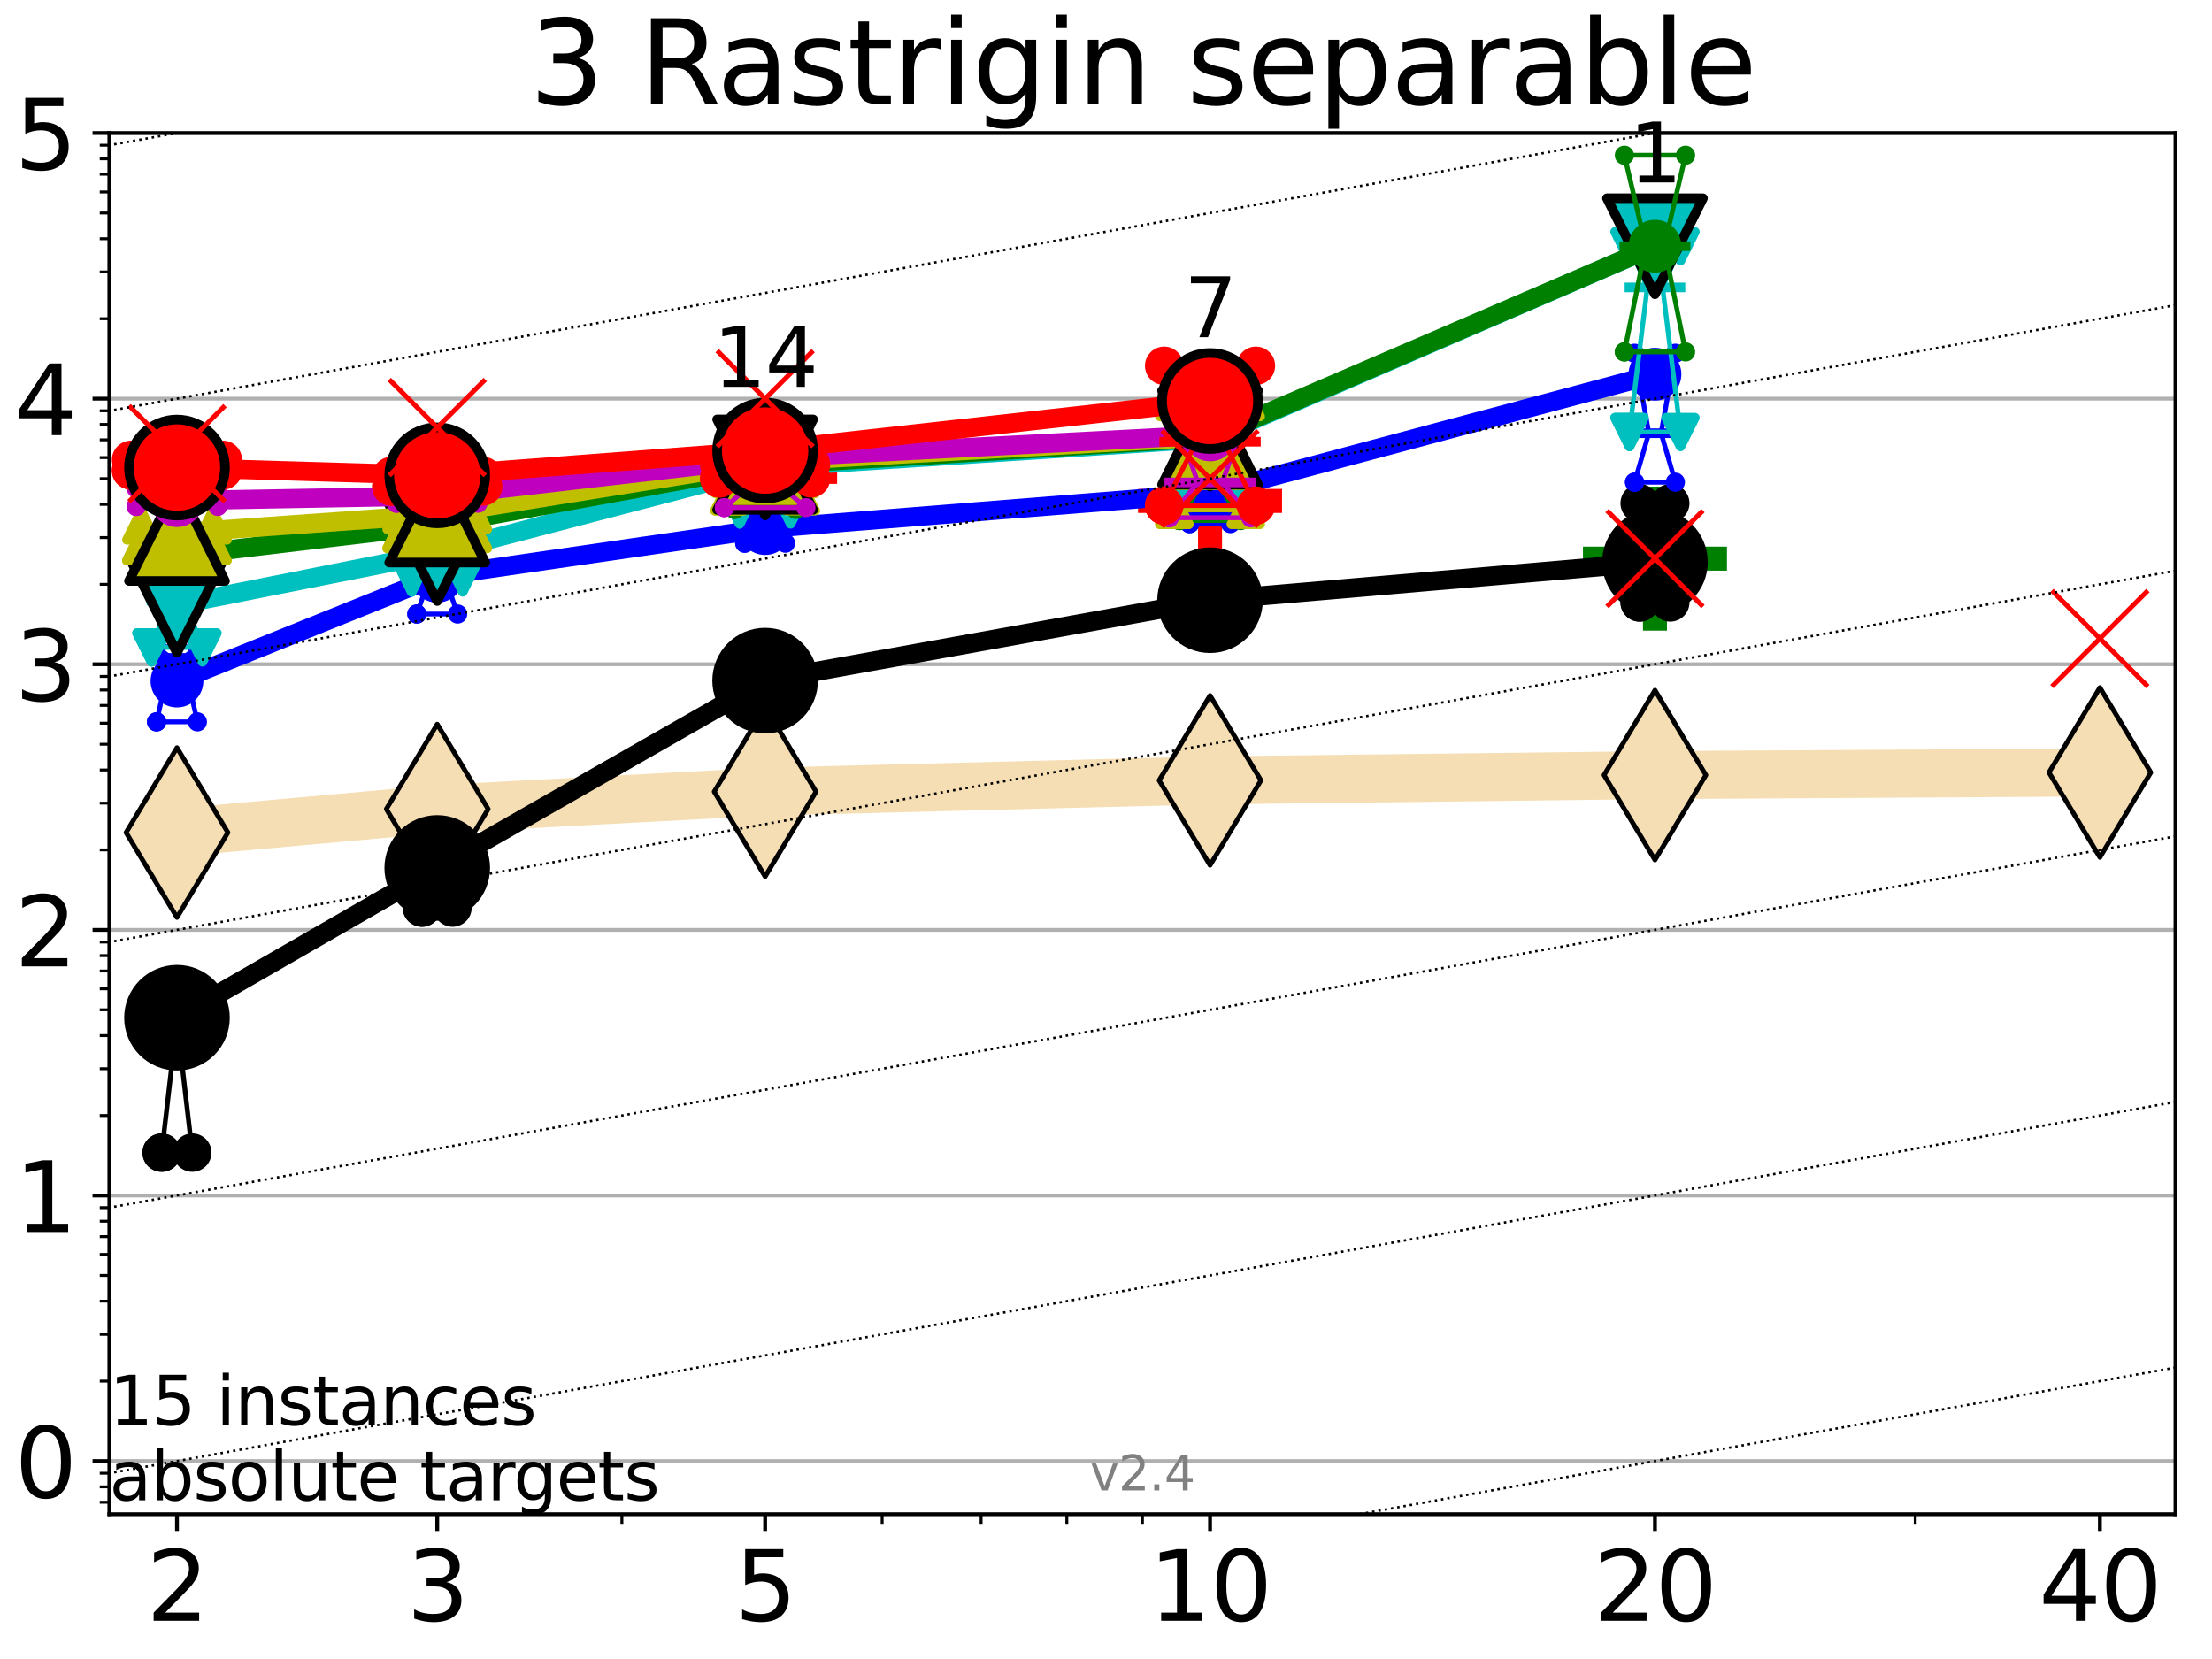 <?xml version="1.0" encoding="utf-8" standalone="no"?>
<!DOCTYPE svg PUBLIC "-//W3C//DTD SVG 1.1//EN"
  "http://www.w3.org/Graphics/SVG/1.1/DTD/svg11.dtd">
<svg height="345.6pt" version="1.1" viewBox="0 0 460.8 345.6" width="460.8pt" xmlns="http://www.w3.org/2000/svg" xmlns:xlink="http://www.w3.org/1999/xlink">
 <defs>
  <style type="text/css">*{stroke-linecap:butt;stroke-linejoin:round;}</style>
 </defs>
 <g id="figure_1">
  <g id="patch_1">
   <path d="M 0 345.6 
L 460.8 345.6 
L 460.8 0 
L 0 0 
z
" style="fill:#ffffff;"/>
  </g>
  <g id="axes_1">
   <g id="patch_2">
    <path d="M 22.78 315.44 
L 453.192 315.44 
L 453.192 27.72 
L 22.78 27.72 
z
" style="fill:#ffffff;"/>
   </g>
   <g id="line2d_1">
    <path clip-path="url(#pe6ca1fa0df)" d="M 36.868 173.438 
L 91.085 168.545 
L 159.39 164.921 
L 252.074 162.567 
L 344.758 161.465 
L 437.443 160.919 
" style="fill:none;stroke:#f5deb3;stroke-linecap:square;stroke-width:10;"/>
    <defs>
     <path d="M 0 17.678 
L 10.607 0 
L 0 -17.678 
L -10.607 0 
z
" id="m7fc9e6c902" style="stroke:#000000;stroke-linejoin:miter;"/>
    </defs>
    <g clip-path="url(#pe6ca1fa0df)">
     <use style="fill:#f5deb3;stroke:#000000;stroke-linejoin:miter;" x="36.868" xlink:href="#m7fc9e6c902" y="173.438"/>
     <use style="fill:#f5deb3;stroke:#000000;stroke-linejoin:miter;" x="91.085" xlink:href="#m7fc9e6c902" y="168.545"/>
     <use style="fill:#f5deb3;stroke:#000000;stroke-linejoin:miter;" x="159.39" xlink:href="#m7fc9e6c902" y="164.921"/>
     <use style="fill:#f5deb3;stroke:#000000;stroke-linejoin:miter;" x="252.074" xlink:href="#m7fc9e6c902" y="162.567"/>
     <use style="fill:#f5deb3;stroke:#000000;stroke-linejoin:miter;" x="344.758" xlink:href="#m7fc9e6c902" y="161.465"/>
     <use style="fill:#f5deb3;stroke:#000000;stroke-linejoin:miter;" x="437.443" xlink:href="#m7fc9e6c902" y="160.919"/>
    </g>
   </g>
   <g id="line2d_2">
    <defs>
     <path d="M -15 0 
L 15 0 
M 0 15 
L 0 -15 
" id="m6e459ab461" style="stroke:#008000;stroke-width:5;"/>
    </defs>
    <g clip-path="url(#pe6ca1fa0df)">
     <use style="fill:#008000;stroke:#008000;stroke-width:5;" x="344.758" xlink:href="#m6e459ab461" y="116.375"/>
    </g>
   </g>
   <g id="line2d_3">
    <defs>
     <path d="M -15 0 
L 15 0 
M 0 15 
L 0 -15 
" id="m7bfdae2470" style="stroke:#ff0000;stroke-width:5;"/>
    </defs>
    <g clip-path="url(#pe6ca1fa0df)">
     <use style="fill:#ff0000;stroke:#ff0000;stroke-width:5;" x="252.074" xlink:href="#m7bfdae2470" y="104.358"/>
    </g>
   </g>
   <g id="line2d_4">
    <g clip-path="url(#pe6ca1fa0df)">
     <use style="fill:#ff0000;stroke:#ff0000;stroke-width:5;" x="159.39" xlink:href="#m7bfdae2470" y="98.299"/>
    </g>
   </g>
   <g id="matplotlib.axis_1">
    <g id="xtick_1">
     <g id="line2d_5">
      <defs>
       <path d="M 0 0 
L 0 3.5 
" id="m4b27a78343" style="stroke:#000000;stroke-width:0.8;"/>
      </defs>
      <g>
       <use style="stroke:#000000;stroke-width:0.8;" x="36.868" xlink:href="#m4b27a78343" y="315.44"/>
      </g>
     </g>
     <g id="text_1">
      <!-- 2 -->
      <g transform="translate(30.506 337.637)scale(0.2 -0.2)">
       <defs>
        <path d="M 1228 531 
L 3431 531 
L 3431 0 
L 469 0 
L 469 531 
Q 828 903 1448 1529 
Q 2069 2156 2228 2338 
Q 2531 2678 2651 2914 
Q 2772 3150 2772 3378 
Q 2772 3750 2511 3984 
Q 2250 4219 1831 4219 
Q 1534 4219 1204 4116 
Q 875 4013 500 3803 
L 500 4441 
Q 881 4594 1212 4672 
Q 1544 4750 1819 4750 
Q 2544 4750 2975 4387 
Q 3406 4025 3406 3419 
Q 3406 3131 3298 2873 
Q 3191 2616 2906 2266 
Q 2828 2175 2409 1742 
Q 1991 1309 1228 531 
z
" id="DejaVuSans-32" transform="scale(0.016)"/>
       </defs>
       <use xlink:href="#DejaVuSans-32"/>
      </g>
     </g>
    </g>
    <g id="xtick_2">
     <g id="line2d_6">
      <g>
       <use style="stroke:#000000;stroke-width:0.8;" x="91.085" xlink:href="#m4b27a78343" y="315.44"/>
      </g>
     </g>
     <g id="text_2">
      <!-- 3 -->
      <g transform="translate(84.723 337.637)scale(0.2 -0.2)">
       <defs>
        <path d="M 2597 2516 
Q 3050 2419 3304 2112 
Q 3559 1806 3559 1356 
Q 3559 666 3084 287 
Q 2609 -91 1734 -91 
Q 1441 -91 1130 -33 
Q 819 25 488 141 
L 488 750 
Q 750 597 1062 519 
Q 1375 441 1716 441 
Q 2309 441 2620 675 
Q 2931 909 2931 1356 
Q 2931 1769 2642 2001 
Q 2353 2234 1838 2234 
L 1294 2234 
L 1294 2753 
L 1863 2753 
Q 2328 2753 2575 2939 
Q 2822 3125 2822 3475 
Q 2822 3834 2567 4026 
Q 2313 4219 1838 4219 
Q 1578 4219 1281 4162 
Q 984 4106 628 3988 
L 628 4550 
Q 988 4650 1302 4700 
Q 1616 4750 1894 4750 
Q 2613 4750 3031 4423 
Q 3450 4097 3450 3541 
Q 3450 3153 3228 2886 
Q 3006 2619 2597 2516 
z
" id="DejaVuSans-33" transform="scale(0.016)"/>
       </defs>
       <use xlink:href="#DejaVuSans-33"/>
      </g>
     </g>
    </g>
    <g id="xtick_3">
     <g id="line2d_7">
      <g>
       <use style="stroke:#000000;stroke-width:0.8;" x="159.39" xlink:href="#m4b27a78343" y="315.44"/>
      </g>
     </g>
     <g id="text_3">
      <!-- 5 -->
      <g transform="translate(153.028 337.637)scale(0.2 -0.2)">
       <defs>
        <path d="M 691 4666 
L 3169 4666 
L 3169 4134 
L 1269 4134 
L 1269 2991 
Q 1406 3038 1543 3061 
Q 1681 3084 1819 3084 
Q 2600 3084 3056 2656 
Q 3513 2228 3513 1497 
Q 3513 744 3044 326 
Q 2575 -91 1722 -91 
Q 1428 -91 1123 -41 
Q 819 9 494 109 
L 494 744 
Q 775 591 1075 516 
Q 1375 441 1709 441 
Q 2250 441 2565 725 
Q 2881 1009 2881 1497 
Q 2881 1984 2565 2268 
Q 2250 2553 1709 2553 
Q 1456 2553 1204 2497 
Q 953 2441 691 2322 
L 691 4666 
z
" id="DejaVuSans-35" transform="scale(0.016)"/>
       </defs>
       <use xlink:href="#DejaVuSans-35"/>
      </g>
     </g>
    </g>
    <g id="xtick_4">
     <g id="line2d_8">
      <g>
       <use style="stroke:#000000;stroke-width:0.8;" x="252.074" xlink:href="#m4b27a78343" y="315.44"/>
      </g>
     </g>
     <g id="text_4">
      <!-- 10 -->
      <g transform="translate(239.349 337.637)scale(0.2 -0.2)">
       <defs>
        <path d="M 794 531 
L 1825 531 
L 1825 4091 
L 703 3866 
L 703 4441 
L 1819 4666 
L 2450 4666 
L 2450 531 
L 3481 531 
L 3481 0 
L 794 0 
L 794 531 
z
" id="DejaVuSans-31" transform="scale(0.016)"/>
        <path d="M 2034 4250 
Q 1547 4250 1301 3770 
Q 1056 3291 1056 2328 
Q 1056 1369 1301 889 
Q 1547 409 2034 409 
Q 2525 409 2770 889 
Q 3016 1369 3016 2328 
Q 3016 3291 2770 3770 
Q 2525 4250 2034 4250 
z
M 2034 4750 
Q 2819 4750 3233 4129 
Q 3647 3509 3647 2328 
Q 3647 1150 3233 529 
Q 2819 -91 2034 -91 
Q 1250 -91 836 529 
Q 422 1150 422 2328 
Q 422 3509 836 4129 
Q 1250 4750 2034 4750 
z
" id="DejaVuSans-30" transform="scale(0.016)"/>
       </defs>
       <use xlink:href="#DejaVuSans-31"/>
       <use x="63.623" xlink:href="#DejaVuSans-30"/>
      </g>
     </g>
    </g>
    <g id="xtick_5">
     <g id="line2d_9">
      <g>
       <use style="stroke:#000000;stroke-width:0.8;" x="344.758" xlink:href="#m4b27a78343" y="315.44"/>
      </g>
     </g>
     <g id="text_5">
      <!-- 20 -->
      <g transform="translate(332.033 337.637)scale(0.2 -0.2)">
       <use xlink:href="#DejaVuSans-32"/>
       <use x="63.623" xlink:href="#DejaVuSans-30"/>
      </g>
     </g>
    </g>
    <g id="xtick_6">
     <g id="line2d_10">
      <g>
       <use style="stroke:#000000;stroke-width:0.8;" x="437.443" xlink:href="#m4b27a78343" y="315.44"/>
      </g>
     </g>
     <g id="text_6">
      <!-- 40 -->
      <g transform="translate(424.718 337.637)scale(0.2 -0.2)">
       <defs>
        <path d="M 2419 4116 
L 825 1625 
L 2419 1625 
L 2419 4116 
z
M 2253 4666 
L 3047 4666 
L 3047 1625 
L 3713 1625 
L 3713 1100 
L 3047 1100 
L 3047 0 
L 2419 0 
L 2419 1100 
L 313 1100 
L 313 1709 
L 2253 4666 
z
" id="DejaVuSans-34" transform="scale(0.016)"/>
       </defs>
       <use xlink:href="#DejaVuSans-34"/>
       <use x="63.623" xlink:href="#DejaVuSans-30"/>
      </g>
     </g>
    </g>
    <g id="xtick_7">
     <g id="line2d_11">
      <defs>
       <path d="M 0 0 
L 0 2 
" id="m635f7635f1" style="stroke:#000000;stroke-width:0.6;"/>
      </defs>
      <g>
       <use style="stroke:#000000;stroke-width:0.6;" x="129.552" xlink:href="#m635f7635f1" y="315.44"/>
      </g>
     </g>
    </g>
    <g id="xtick_8">
     <g id="line2d_12">
      <g>
       <use style="stroke:#000000;stroke-width:0.6;" x="183.769" xlink:href="#m635f7635f1" y="315.44"/>
      </g>
     </g>
    </g>
    <g id="xtick_9">
     <g id="line2d_13">
      <g>
       <use style="stroke:#000000;stroke-width:0.6;" x="204.381" xlink:href="#m635f7635f1" y="315.44"/>
      </g>
     </g>
    </g>
    <g id="xtick_10">
     <g id="line2d_14">
      <g>
       <use style="stroke:#000000;stroke-width:0.6;" x="222.237" xlink:href="#m635f7635f1" y="315.44"/>
      </g>
     </g>
    </g>
    <g id="xtick_11">
     <g id="line2d_15">
      <g>
       <use style="stroke:#000000;stroke-width:0.6;" x="237.986" xlink:href="#m635f7635f1" y="315.44"/>
      </g>
     </g>
    </g>
    <g id="xtick_12">
     <g id="line2d_16">
      <g>
       <use style="stroke:#000000;stroke-width:0.6;" x="398.975" xlink:href="#m635f7635f1" y="315.44"/>
      </g>
     </g>
    </g>
   </g>
   <g id="matplotlib.axis_2">
    <g id="ytick_1">
     <g id="line2d_17">
      <path clip-path="url(#pe6ca1fa0df)" d="M 22.78 304.374 
L 453.192 304.374 
" style="fill:none;stroke:#b0b0b0;stroke-linecap:square;stroke-width:0.8;"/>
     </g>
     <g id="line2d_18">
      <defs>
       <path d="M 0 0 
L -3.5 0 
" id="meda07aae6e" style="stroke:#000000;stroke-width:0.8;"/>
      </defs>
      <g>
       <use style="stroke:#000000;stroke-width:0.8;" x="22.78" xlink:href="#meda07aae6e" y="304.374"/>
      </g>
     </g>
     <g id="text_7">
      <!-- 0 -->
      <g transform="translate(3.055 311.972)scale(0.2 -0.2)">
       <use xlink:href="#DejaVuSans-30"/>
      </g>
     </g>
    </g>
    <g id="ytick_2">
     <g id="line2d_19">
      <path clip-path="url(#pe6ca1fa0df)" d="M 22.78 249.043 
L 453.192 249.043 
" style="fill:none;stroke:#b0b0b0;stroke-linecap:square;stroke-width:0.8;"/>
     </g>
     <g id="line2d_20">
      <g>
       <use style="stroke:#000000;stroke-width:0.8;" x="22.78" xlink:href="#meda07aae6e" y="249.043"/>
      </g>
     </g>
     <g id="text_8">
      <!-- 1 -->
      <g transform="translate(3.055 256.642)scale(0.2 -0.2)">
       <use xlink:href="#DejaVuSans-31"/>
      </g>
     </g>
    </g>
    <g id="ytick_3">
     <g id="line2d_21">
      <path clip-path="url(#pe6ca1fa0df)" d="M 22.78 193.712 
L 453.192 193.712 
" style="fill:none;stroke:#b0b0b0;stroke-linecap:square;stroke-width:0.8;"/>
     </g>
     <g id="line2d_22">
      <g>
       <use style="stroke:#000000;stroke-width:0.8;" x="22.78" xlink:href="#meda07aae6e" y="193.712"/>
      </g>
     </g>
     <g id="text_9">
      <!-- 2 -->
      <g transform="translate(3.055 201.311)scale(0.2 -0.2)">
       <use xlink:href="#DejaVuSans-32"/>
      </g>
     </g>
    </g>
    <g id="ytick_4">
     <g id="line2d_23">
      <path clip-path="url(#pe6ca1fa0df)" d="M 22.78 138.382 
L 453.192 138.382 
" style="fill:none;stroke:#b0b0b0;stroke-linecap:square;stroke-width:0.8;"/>
     </g>
     <g id="line2d_24">
      <g>
       <use style="stroke:#000000;stroke-width:0.8;" x="22.78" xlink:href="#meda07aae6e" y="138.382"/>
      </g>
     </g>
     <g id="text_10">
      <!-- 3 -->
      <g transform="translate(3.055 145.98)scale(0.2 -0.2)">
       <use xlink:href="#DejaVuSans-33"/>
      </g>
     </g>
    </g>
    <g id="ytick_5">
     <g id="line2d_25">
      <path clip-path="url(#pe6ca1fa0df)" d="M 22.78 83.051 
L 453.192 83.051 
" style="fill:none;stroke:#b0b0b0;stroke-linecap:square;stroke-width:0.8;"/>
     </g>
     <g id="line2d_26">
      <g>
       <use style="stroke:#000000;stroke-width:0.8;" x="22.78" xlink:href="#meda07aae6e" y="83.051"/>
      </g>
     </g>
     <g id="text_11">
      <!-- 4 -->
      <g transform="translate(3.055 90.649)scale(0.2 -0.2)">
       <use xlink:href="#DejaVuSans-34"/>
      </g>
     </g>
    </g>
    <g id="ytick_6">
     <g id="line2d_27">
      <path clip-path="url(#pe6ca1fa0df)" d="M 22.78 27.72 
L 453.192 27.72 
" style="fill:none;stroke:#b0b0b0;stroke-linecap:square;stroke-width:0.8;"/>
     </g>
     <g id="line2d_28">
      <g>
       <use style="stroke:#000000;stroke-width:0.8;" x="22.78" xlink:href="#meda07aae6e" y="27.72"/>
      </g>
     </g>
     <g id="text_12">
      <!-- 5 -->
      <g transform="translate(3.055 35.318)scale(0.2 -0.2)">
       <use xlink:href="#DejaVuSans-35"/>
      </g>
     </g>
    </g>
    <g id="ytick_7">
     <g id="line2d_29">
      <defs>
       <path d="M 0 0 
L -2 0 
" id="mc69709c25f" style="stroke:#000000;stroke-width:0.6;"/>
      </defs>
      <g>
       <use style="stroke:#000000;stroke-width:0.6;" x="22.78" xlink:href="#mc69709c25f" y="312.945"/>
      </g>
     </g>
    </g>
    <g id="ytick_8">
     <g id="line2d_30">
      <g>
       <use style="stroke:#000000;stroke-width:0.6;" x="22.78" xlink:href="#mc69709c25f" y="309.736"/>
      </g>
     </g>
    </g>
    <g id="ytick_9">
     <g id="line2d_31">
      <g>
       <use style="stroke:#000000;stroke-width:0.6;" x="22.78" xlink:href="#mc69709c25f" y="306.906"/>
      </g>
     </g>
    </g>
    <g id="ytick_10">
     <g id="line2d_32">
      <g>
       <use style="stroke:#000000;stroke-width:0.6;" x="22.78" xlink:href="#mc69709c25f" y="287.718"/>
      </g>
     </g>
    </g>
    <g id="ytick_11">
     <g id="line2d_33">
      <g>
       <use style="stroke:#000000;stroke-width:0.6;" x="22.78" xlink:href="#mc69709c25f" y="277.974"/>
      </g>
     </g>
    </g>
    <g id="ytick_12">
     <g id="line2d_34">
      <g>
       <use style="stroke:#000000;stroke-width:0.6;" x="22.78" xlink:href="#mc69709c25f" y="271.061"/>
      </g>
     </g>
    </g>
    <g id="ytick_13">
     <g id="line2d_35">
      <g>
       <use style="stroke:#000000;stroke-width:0.6;" x="22.78" xlink:href="#mc69709c25f" y="265.699"/>
      </g>
     </g>
    </g>
    <g id="ytick_14">
     <g id="line2d_36">
      <g>
       <use style="stroke:#000000;stroke-width:0.6;" x="22.78" xlink:href="#mc69709c25f" y="261.318"/>
      </g>
     </g>
    </g>
    <g id="ytick_15">
     <g id="line2d_37">
      <g>
       <use style="stroke:#000000;stroke-width:0.6;" x="22.78" xlink:href="#mc69709c25f" y="257.614"/>
      </g>
     </g>
    </g>
    <g id="ytick_16">
     <g id="line2d_38">
      <g>
       <use style="stroke:#000000;stroke-width:0.6;" x="22.78" xlink:href="#mc69709c25f" y="254.405"/>
      </g>
     </g>
    </g>
    <g id="ytick_17">
     <g id="line2d_39">
      <g>
       <use style="stroke:#000000;stroke-width:0.6;" x="22.78" xlink:href="#mc69709c25f" y="251.575"/>
      </g>
     </g>
    </g>
    <g id="ytick_18">
     <g id="line2d_40">
      <g>
       <use style="stroke:#000000;stroke-width:0.6;" x="22.78" xlink:href="#mc69709c25f" y="232.387"/>
      </g>
     </g>
    </g>
    <g id="ytick_19">
     <g id="line2d_41">
      <g>
       <use style="stroke:#000000;stroke-width:0.6;" x="22.78" xlink:href="#mc69709c25f" y="222.644"/>
      </g>
     </g>
    </g>
    <g id="ytick_20">
     <g id="line2d_42">
      <g>
       <use style="stroke:#000000;stroke-width:0.6;" x="22.78" xlink:href="#mc69709c25f" y="215.731"/>
      </g>
     </g>
    </g>
    <g id="ytick_21">
     <g id="line2d_43">
      <g>
       <use style="stroke:#000000;stroke-width:0.6;" x="22.78" xlink:href="#mc69709c25f" y="210.369"/>
      </g>
     </g>
    </g>
    <g id="ytick_22">
     <g id="line2d_44">
      <g>
       <use style="stroke:#000000;stroke-width:0.6;" x="22.78" xlink:href="#mc69709c25f" y="205.987"/>
      </g>
     </g>
    </g>
    <g id="ytick_23">
     <g id="line2d_45">
      <g>
       <use style="stroke:#000000;stroke-width:0.6;" x="22.78" xlink:href="#mc69709c25f" y="202.283"/>
      </g>
     </g>
    </g>
    <g id="ytick_24">
     <g id="line2d_46">
      <g>
       <use style="stroke:#000000;stroke-width:0.6;" x="22.78" xlink:href="#mc69709c25f" y="199.074"/>
      </g>
     </g>
    </g>
    <g id="ytick_25">
     <g id="line2d_47">
      <g>
       <use style="stroke:#000000;stroke-width:0.6;" x="22.78" xlink:href="#mc69709c25f" y="196.244"/>
      </g>
     </g>
    </g>
    <g id="ytick_26">
     <g id="line2d_48">
      <g>
       <use style="stroke:#000000;stroke-width:0.6;" x="22.78" xlink:href="#mc69709c25f" y="177.056"/>
      </g>
     </g>
    </g>
    <g id="ytick_27">
     <g id="line2d_49">
      <g>
       <use style="stroke:#000000;stroke-width:0.6;" x="22.78" xlink:href="#mc69709c25f" y="167.313"/>
      </g>
     </g>
    </g>
    <g id="ytick_28">
     <g id="line2d_50">
      <g>
       <use style="stroke:#000000;stroke-width:0.6;" x="22.78" xlink:href="#mc69709c25f" y="160.4"/>
      </g>
     </g>
    </g>
    <g id="ytick_29">
     <g id="line2d_51">
      <g>
       <use style="stroke:#000000;stroke-width:0.6;" x="22.78" xlink:href="#mc69709c25f" y="155.038"/>
      </g>
     </g>
    </g>
    <g id="ytick_30">
     <g id="line2d_52">
      <g>
       <use style="stroke:#000000;stroke-width:0.6;" x="22.78" xlink:href="#mc69709c25f" y="150.657"/>
      </g>
     </g>
    </g>
    <g id="ytick_31">
     <g id="line2d_53">
      <g>
       <use style="stroke:#000000;stroke-width:0.6;" x="22.78" xlink:href="#mc69709c25f" y="146.952"/>
      </g>
     </g>
    </g>
    <g id="ytick_32">
     <g id="line2d_54">
      <g>
       <use style="stroke:#000000;stroke-width:0.6;" x="22.78" xlink:href="#mc69709c25f" y="143.744"/>
      </g>
     </g>
    </g>
    <g id="ytick_33">
     <g id="line2d_55">
      <g>
       <use style="stroke:#000000;stroke-width:0.6;" x="22.78" xlink:href="#mc69709c25f" y="140.913"/>
      </g>
     </g>
    </g>
    <g id="ytick_34">
     <g id="line2d_56">
      <g>
       <use style="stroke:#000000;stroke-width:0.6;" x="22.78" xlink:href="#mc69709c25f" y="121.725"/>
      </g>
     </g>
    </g>
    <g id="ytick_35">
     <g id="line2d_57">
      <g>
       <use style="stroke:#000000;stroke-width:0.6;" x="22.78" xlink:href="#mc69709c25f" y="111.982"/>
      </g>
     </g>
    </g>
    <g id="ytick_36">
     <g id="line2d_58">
      <g>
       <use style="stroke:#000000;stroke-width:0.6;" x="22.78" xlink:href="#mc69709c25f" y="105.069"/>
      </g>
     </g>
    </g>
    <g id="ytick_37">
     <g id="line2d_59">
      <g>
       <use style="stroke:#000000;stroke-width:0.6;" x="22.78" xlink:href="#mc69709c25f" y="99.707"/>
      </g>
     </g>
    </g>
    <g id="ytick_38">
     <g id="line2d_60">
      <g>
       <use style="stroke:#000000;stroke-width:0.6;" x="22.78" xlink:href="#mc69709c25f" y="95.326"/>
      </g>
     </g>
    </g>
    <g id="ytick_39">
     <g id="line2d_61">
      <g>
       <use style="stroke:#000000;stroke-width:0.6;" x="22.78" xlink:href="#mc69709c25f" y="91.622"/>
      </g>
     </g>
    </g>
    <g id="ytick_40">
     <g id="line2d_62">
      <g>
       <use style="stroke:#000000;stroke-width:0.6;" x="22.78" xlink:href="#mc69709c25f" y="88.413"/>
      </g>
     </g>
    </g>
    <g id="ytick_41">
     <g id="line2d_63">
      <g>
       <use style="stroke:#000000;stroke-width:0.6;" x="22.78" xlink:href="#mc69709c25f" y="85.583"/>
      </g>
     </g>
    </g>
    <g id="ytick_42">
     <g id="line2d_64">
      <g>
       <use style="stroke:#000000;stroke-width:0.6;" x="22.78" xlink:href="#mc69709c25f" y="66.395"/>
      </g>
     </g>
    </g>
    <g id="ytick_43">
     <g id="line2d_65">
      <g>
       <use style="stroke:#000000;stroke-width:0.6;" x="22.78" xlink:href="#mc69709c25f" y="56.651"/>
      </g>
     </g>
    </g>
    <g id="ytick_44">
     <g id="line2d_66">
      <g>
       <use style="stroke:#000000;stroke-width:0.6;" x="22.78" xlink:href="#mc69709c25f" y="49.738"/>
      </g>
     </g>
    </g>
    <g id="ytick_45">
     <g id="line2d_67">
      <g>
       <use style="stroke:#000000;stroke-width:0.6;" x="22.78" xlink:href="#mc69709c25f" y="44.376"/>
      </g>
     </g>
    </g>
    <g id="ytick_46">
     <g id="line2d_68">
      <g>
       <use style="stroke:#000000;stroke-width:0.6;" x="22.78" xlink:href="#mc69709c25f" y="39.995"/>
      </g>
     </g>
    </g>
    <g id="ytick_47">
     <g id="line2d_69">
      <g>
       <use style="stroke:#000000;stroke-width:0.6;" x="22.78" xlink:href="#mc69709c25f" y="36.291"/>
      </g>
     </g>
    </g>
    <g id="ytick_48">
     <g id="line2d_70">
      <g>
       <use style="stroke:#000000;stroke-width:0.6;" x="22.78" xlink:href="#mc69709c25f" y="33.082"/>
      </g>
     </g>
    </g>
    <g id="ytick_49">
     <g id="line2d_71">
      <g>
       <use style="stroke:#000000;stroke-width:0.6;" x="22.78" xlink:href="#mc69709c25f" y="30.252"/>
      </g>
     </g>
    </g>
   </g>
   <g id="line2d_72">
    <path clip-path="url(#pe6ca1fa0df)" d="M 33.682 240.114 
L 35.912 220.906 
L 33.682 209.893 
L 40.054 209.893 
L 37.824 220.906 
L 40.054 240.114 
L 33.682 240.114 
" style="fill:none;stroke:#000000;stroke-linecap:square;"/>
   </g>
   <g id="line2d_73">
    <path clip-path="url(#pe6ca1fa0df)" d="M 33.682 240.114 
L 40.054 240.114 
L 40.054 209.893 
L 33.682 209.893 
L 33.682 240.114 
" style="fill:none;"/>
    <defs>
     <path d="M 0 3 
C 0.796 3 1.559 2.684 2.121 2.121 
C 2.684 1.559 3 0.796 3 0 
C 3 -0.796 2.684 -1.559 2.121 -2.121 
C 1.559 -2.684 0.796 -3 0 -3 
C -0.796 -3 -1.559 -2.684 -2.121 -2.121 
C -2.684 -1.559 -3 -0.796 -3 0 
C -3 0.796 -2.684 1.559 -2.121 2.121 
C -1.559 2.684 -0.796 3 0 3 
z
" id="m0afde5b15b" style="stroke:#000000;stroke-width:2;"/>
    </defs>
    <g clip-path="url(#pe6ca1fa0df)">
     <use style="stroke:#000000;stroke-width:2;" x="33.682" xlink:href="#m0afde5b15b" y="240.114"/>
     <use style="stroke:#000000;stroke-width:2;" x="40.054" xlink:href="#m0afde5b15b" y="240.114"/>
     <use style="stroke:#000000;stroke-width:2;" x="40.054" xlink:href="#m0afde5b15b" y="209.893"/>
     <use style="stroke:#000000;stroke-width:2;" x="33.682" xlink:href="#m0afde5b15b" y="209.893"/>
     <use style="stroke:#000000;stroke-width:2;" x="33.682" xlink:href="#m0afde5b15b" y="240.114"/>
    </g>
   </g>
   <g id="line2d_74">
    <path clip-path="url(#pe6ca1fa0df)" d="M 33.682 220.906 
L 40.054 220.906 
" style="fill:none;stroke:#000000;stroke-linecap:square;stroke-width:2;"/>
   </g>
   <g id="line2d_75">
    <path clip-path="url(#pe6ca1fa0df)" d="M 87.899 189.066 
L 90.129 184.867 
L 87.899 183.078 
L 94.271 183.078 
L 92.041 184.867 
L 94.271 189.066 
L 87.899 189.066 
" style="fill:none;stroke:#000000;stroke-linecap:square;"/>
   </g>
   <g id="line2d_76">
    <path clip-path="url(#pe6ca1fa0df)" d="M 87.899 189.066 
L 94.271 189.066 
L 94.271 183.078 
L 87.899 183.078 
L 87.899 189.066 
" style="fill:none;"/>
    <g clip-path="url(#pe6ca1fa0df)">
     <use style="stroke:#000000;stroke-width:2;" x="87.899" xlink:href="#m0afde5b15b" y="189.066"/>
     <use style="stroke:#000000;stroke-width:2;" x="94.271" xlink:href="#m0afde5b15b" y="189.066"/>
     <use style="stroke:#000000;stroke-width:2;" x="94.271" xlink:href="#m0afde5b15b" y="183.078"/>
     <use style="stroke:#000000;stroke-width:2;" x="87.899" xlink:href="#m0afde5b15b" y="183.078"/>
     <use style="stroke:#000000;stroke-width:2;" x="87.899" xlink:href="#m0afde5b15b" y="189.066"/>
    </g>
   </g>
   <g id="line2d_77">
    <path clip-path="url(#pe6ca1fa0df)" d="M 87.899 184.867 
L 94.271 184.867 
" style="fill:none;stroke:#000000;stroke-linecap:square;stroke-width:2;"/>
   </g>
   <g id="line2d_78">
    <path clip-path="url(#pe6ca1fa0df)" d="M 156.204 145.793 
L 158.434 142.406 
L 156.204 138.623 
L 162.576 138.623 
L 160.346 142.406 
L 162.576 145.793 
L 156.204 145.793 
" style="fill:none;stroke:#000000;stroke-linecap:square;"/>
   </g>
   <g id="line2d_79">
    <path clip-path="url(#pe6ca1fa0df)" d="M 156.204 145.793 
L 162.576 145.793 
L 162.576 138.623 
L 156.204 138.623 
L 156.204 145.793 
" style="fill:none;"/>
    <g clip-path="url(#pe6ca1fa0df)">
     <use style="stroke:#000000;stroke-width:2;" x="156.204" xlink:href="#m0afde5b15b" y="145.793"/>
     <use style="stroke:#000000;stroke-width:2;" x="162.576" xlink:href="#m0afde5b15b" y="145.793"/>
     <use style="stroke:#000000;stroke-width:2;" x="162.576" xlink:href="#m0afde5b15b" y="138.623"/>
     <use style="stroke:#000000;stroke-width:2;" x="156.204" xlink:href="#m0afde5b15b" y="138.623"/>
     <use style="stroke:#000000;stroke-width:2;" x="156.204" xlink:href="#m0afde5b15b" y="145.793"/>
    </g>
   </g>
   <g id="line2d_80">
    <path clip-path="url(#pe6ca1fa0df)" d="M 156.204 142.406 
L 162.576 142.406 
" style="fill:none;stroke:#000000;stroke-linecap:square;stroke-width:2;"/>
   </g>
   <g id="line2d_81">
    <path clip-path="url(#pe6ca1fa0df)" d="M 248.888 131.184 
L 251.118 127.717 
L 248.888 124.669 
L 255.26 124.669 
L 253.03 127.717 
L 255.26 131.184 
L 248.888 131.184 
" style="fill:none;stroke:#000000;stroke-linecap:square;"/>
   </g>
   <g id="line2d_82">
    <path clip-path="url(#pe6ca1fa0df)" d="M 248.888 131.184 
L 255.26 131.184 
L 255.26 124.669 
L 248.888 124.669 
L 248.888 131.184 
" style="fill:none;"/>
    <g clip-path="url(#pe6ca1fa0df)">
     <use style="stroke:#000000;stroke-width:2;" x="248.888" xlink:href="#m0afde5b15b" y="131.184"/>
     <use style="stroke:#000000;stroke-width:2;" x="255.26" xlink:href="#m0afde5b15b" y="131.184"/>
     <use style="stroke:#000000;stroke-width:2;" x="255.26" xlink:href="#m0afde5b15b" y="124.669"/>
     <use style="stroke:#000000;stroke-width:2;" x="248.888" xlink:href="#m0afde5b15b" y="124.669"/>
     <use style="stroke:#000000;stroke-width:2;" x="248.888" xlink:href="#m0afde5b15b" y="131.184"/>
    </g>
   </g>
   <g id="line2d_83">
    <path clip-path="url(#pe6ca1fa0df)" d="M 248.888 127.717 
L 255.26 127.717 
" style="fill:none;stroke:#000000;stroke-linecap:square;stroke-width:2;"/>
   </g>
   <g id="line2d_84">
    <path clip-path="url(#pe6ca1fa0df)" d="M 341.572 125.499 
L 343.803 120.311 
L 341.572 104.841 
L 347.945 104.841 
L 345.714 120.311 
L 347.945 125.499 
L 341.572 125.499 
" style="fill:none;stroke:#000000;stroke-linecap:square;"/>
   </g>
   <g id="line2d_85">
    <path clip-path="url(#pe6ca1fa0df)" d="M 341.572 125.499 
L 347.945 125.499 
L 347.945 104.841 
L 341.572 104.841 
L 341.572 125.499 
" style="fill:none;"/>
    <g clip-path="url(#pe6ca1fa0df)">
     <use style="stroke:#000000;stroke-width:2;" x="341.572" xlink:href="#m0afde5b15b" y="125.499"/>
     <use style="stroke:#000000;stroke-width:2;" x="347.945" xlink:href="#m0afde5b15b" y="125.499"/>
     <use style="stroke:#000000;stroke-width:2;" x="347.945" xlink:href="#m0afde5b15b" y="104.841"/>
     <use style="stroke:#000000;stroke-width:2;" x="341.572" xlink:href="#m0afde5b15b" y="104.841"/>
     <use style="stroke:#000000;stroke-width:2;" x="341.572" xlink:href="#m0afde5b15b" y="125.499"/>
    </g>
   </g>
   <g id="line2d_86">
    <path clip-path="url(#pe6ca1fa0df)" d="M 341.572 120.311 
L 347.945 120.311 
" style="fill:none;stroke:#000000;stroke-linecap:square;stroke-width:2;"/>
   </g>
   <g id="line2d_87">
    <path clip-path="url(#pe6ca1fa0df)" d="M 36.868 212.009 
L 91.085 180.808 
" style="fill:none;stroke:#000000;stroke-linecap:square;stroke-width:4;"/>
   </g>
   <g id="line2d_88">
    <path clip-path="url(#pe6ca1fa0df)" d="M 91.085 180.808 
L 159.39 141.784 
" style="fill:none;stroke:#000000;stroke-linecap:square;stroke-width:4;"/>
   </g>
   <g id="line2d_89">
    <path clip-path="url(#pe6ca1fa0df)" d="M 159.39 141.784 
L 252.074 125.034 
" style="fill:none;stroke:#000000;stroke-linecap:square;stroke-width:4;"/>
   </g>
   <g id="line2d_90">
    <path clip-path="url(#pe6ca1fa0df)" d="M 252.074 125.034 
L 344.758 117.073 
" style="fill:none;stroke:#000000;stroke-linecap:square;stroke-width:4;"/>
   </g>
   <g id="line2d_91">
    <path clip-path="url(#pe6ca1fa0df)" d="M 36.868 212.009 
L 91.085 180.808 
L 159.39 141.784 
L 252.074 125.034 
L 344.758 117.073 
" style="fill:none;"/>
    <defs>
     <path d="M 0 10 
C 2.652 10 5.196 8.946 7.071 7.071 
C 8.946 5.196 10 2.652 10 0 
C 10 -2.652 8.946 -5.196 7.071 -7.071 
C 5.196 -8.946 2.652 -10 0 -10 
C -2.652 -10 -5.196 -8.946 -7.071 -7.071 
C -8.946 -5.196 -10 -2.652 -10 0 
C -10 2.652 -8.946 5.196 -7.071 7.071 
C -5.196 8.946 -2.652 10 0 10 
z
" id="mb77090c216" style="stroke:#000000;stroke-width:2;"/>
    </defs>
    <g clip-path="url(#pe6ca1fa0df)">
     <use style="stroke:#000000;stroke-width:2;" x="36.868" xlink:href="#mb77090c216" y="212.009"/>
     <use style="stroke:#000000;stroke-width:2;" x="91.085" xlink:href="#mb77090c216" y="180.808"/>
     <use style="stroke:#000000;stroke-width:2;" x="159.39" xlink:href="#mb77090c216" y="141.784"/>
     <use style="stroke:#000000;stroke-width:2;" x="252.074" xlink:href="#mb77090c216" y="125.034"/>
     <use style="stroke:#000000;stroke-width:2;" x="344.758" xlink:href="#mb77090c216" y="117.073"/>
    </g>
   </g>
   <g id="line2d_92">
    <path clip-path="url(#pe6ca1fa0df)" d="M 32.62 150.378 
L 35.594 137.049 
L 32.62 134.763 
L 41.116 134.763 
L 38.143 137.049 
L 41.116 150.378 
L 32.62 150.378 
" style="fill:none;stroke:#0000ff;stroke-linecap:square;"/>
   </g>
   <g id="line2d_93">
    <path clip-path="url(#pe6ca1fa0df)" d="M 32.62 150.378 
L 41.116 150.378 
L 41.116 134.763 
L 32.62 134.763 
L 32.62 150.378 
" style="fill:none;"/>
    <defs>
     <path d="M 0 1.5 
C 0.398 1.5 0.779 1.342 1.061 1.061 
C 1.342 0.779 1.5 0.398 1.5 0 
C 1.5 -0.398 1.342 -0.779 1.061 -1.061 
C 0.779 -1.342 0.398 -1.5 0 -1.5 
C -0.398 -1.5 -0.779 -1.342 -1.061 -1.061 
C -1.342 -0.779 -1.5 -0.398 -1.5 0 
C -1.5 0.398 -1.342 0.779 -1.061 1.061 
C -0.779 1.342 -0.398 1.5 0 1.5 
z
" id="m09b02532ca" style="stroke:#0000ff;"/>
    </defs>
    <g clip-path="url(#pe6ca1fa0df)">
     <use style="fill:#0000ff;stroke:#0000ff;" x="32.62" xlink:href="#m09b02532ca" y="150.378"/>
     <use style="fill:#0000ff;stroke:#0000ff;" x="41.116" xlink:href="#m09b02532ca" y="150.378"/>
     <use style="fill:#0000ff;stroke:#0000ff;" x="41.116" xlink:href="#m09b02532ca" y="134.763"/>
     <use style="fill:#0000ff;stroke:#0000ff;" x="32.62" xlink:href="#m09b02532ca" y="134.763"/>
     <use style="fill:#0000ff;stroke:#0000ff;" x="32.62" xlink:href="#m09b02532ca" y="150.378"/>
    </g>
   </g>
   <g id="line2d_94">
    <path clip-path="url(#pe6ca1fa0df)" d="M 32.62 137.049 
L 41.116 137.049 
" style="fill:none;stroke:#0000ff;stroke-linecap:square;stroke-width:2;"/>
   </g>
   <g id="line2d_95">
    <path clip-path="url(#pe6ca1fa0df)" d="M 86.837 127.912 
L 89.811 119.371 
L 86.837 117.646 
L 95.333 117.646 
L 92.359 119.371 
L 95.333 127.912 
L 86.837 127.912 
" style="fill:none;stroke:#0000ff;stroke-linecap:square;"/>
   </g>
   <g id="line2d_96">
    <path clip-path="url(#pe6ca1fa0df)" d="M 86.837 127.912 
L 95.333 127.912 
L 95.333 117.646 
L 86.837 117.646 
L 86.837 127.912 
" style="fill:none;"/>
    <g clip-path="url(#pe6ca1fa0df)">
     <use style="fill:#0000ff;stroke:#0000ff;" x="86.837" xlink:href="#m09b02532ca" y="127.912"/>
     <use style="fill:#0000ff;stroke:#0000ff;" x="95.333" xlink:href="#m09b02532ca" y="127.912"/>
     <use style="fill:#0000ff;stroke:#0000ff;" x="95.333" xlink:href="#m09b02532ca" y="117.646"/>
     <use style="fill:#0000ff;stroke:#0000ff;" x="86.837" xlink:href="#m09b02532ca" y="117.646"/>
     <use style="fill:#0000ff;stroke:#0000ff;" x="86.837" xlink:href="#m09b02532ca" y="127.912"/>
    </g>
   </g>
   <g id="line2d_97">
    <path clip-path="url(#pe6ca1fa0df)" d="M 86.837 119.371 
L 95.333 119.371 
" style="fill:none;stroke:#0000ff;stroke-linecap:square;stroke-width:2;"/>
   </g>
   <g id="line2d_98">
    <path clip-path="url(#pe6ca1fa0df)" d="M 155.142 113.161 
L 158.116 112.334 
L 155.142 102.064 
L 163.638 102.064 
L 160.665 112.334 
L 163.638 113.161 
L 155.142 113.161 
" style="fill:none;stroke:#0000ff;stroke-linecap:square;"/>
   </g>
   <g id="line2d_99">
    <path clip-path="url(#pe6ca1fa0df)" d="M 155.142 113.161 
L 163.638 113.161 
L 163.638 102.064 
L 155.142 102.064 
L 155.142 113.161 
" style="fill:none;"/>
    <g clip-path="url(#pe6ca1fa0df)">
     <use style="fill:#0000ff;stroke:#0000ff;" x="155.142" xlink:href="#m09b02532ca" y="113.161"/>
     <use style="fill:#0000ff;stroke:#0000ff;" x="163.638" xlink:href="#m09b02532ca" y="113.161"/>
     <use style="fill:#0000ff;stroke:#0000ff;" x="163.638" xlink:href="#m09b02532ca" y="102.064"/>
     <use style="fill:#0000ff;stroke:#0000ff;" x="155.142" xlink:href="#m09b02532ca" y="102.064"/>
     <use style="fill:#0000ff;stroke:#0000ff;" x="155.142" xlink:href="#m09b02532ca" y="113.161"/>
    </g>
   </g>
   <g id="line2d_100">
    <path clip-path="url(#pe6ca1fa0df)" d="M 155.142 112.334 
L 163.638 112.334 
" style="fill:none;stroke:#0000ff;stroke-linecap:square;stroke-width:2;"/>
   </g>
   <g id="line2d_101">
    <path clip-path="url(#pe6ca1fa0df)" d="M 247.826 109.081 
L 250.8 107.74 
L 247.826 103.136 
L 256.322 103.136 
L 253.349 107.74 
L 256.322 109.081 
L 247.826 109.081 
" style="fill:none;stroke:#0000ff;stroke-linecap:square;"/>
   </g>
   <g id="line2d_102">
    <path clip-path="url(#pe6ca1fa0df)" d="M 247.826 109.081 
L 256.322 109.081 
L 256.322 103.136 
L 247.826 103.136 
L 247.826 109.081 
" style="fill:none;"/>
    <g clip-path="url(#pe6ca1fa0df)">
     <use style="fill:#0000ff;stroke:#0000ff;" x="247.826" xlink:href="#m09b02532ca" y="109.081"/>
     <use style="fill:#0000ff;stroke:#0000ff;" x="256.322" xlink:href="#m09b02532ca" y="109.081"/>
     <use style="fill:#0000ff;stroke:#0000ff;" x="256.322" xlink:href="#m09b02532ca" y="103.136"/>
     <use style="fill:#0000ff;stroke:#0000ff;" x="247.826" xlink:href="#m09b02532ca" y="103.136"/>
     <use style="fill:#0000ff;stroke:#0000ff;" x="247.826" xlink:href="#m09b02532ca" y="109.081"/>
    </g>
   </g>
   <g id="line2d_103">
    <path clip-path="url(#pe6ca1fa0df)" d="M 247.826 107.74 
L 256.322 107.74 
" style="fill:none;stroke:#0000ff;stroke-linecap:square;stroke-width:2;"/>
   </g>
   <g id="line2d_104">
    <path clip-path="url(#pe6ca1fa0df)" d="M 340.51 100.454 
L 343.484 90.253 
L 340.51 73.593 
L 349.007 73.593 
L 346.033 90.253 
L 349.007 100.454 
L 340.51 100.454 
" style="fill:none;stroke:#0000ff;stroke-linecap:square;"/>
   </g>
   <g id="line2d_105">
    <path clip-path="url(#pe6ca1fa0df)" d="M 340.51 100.454 
L 349.007 100.454 
L 349.007 73.593 
L 340.51 73.593 
L 340.51 100.454 
" style="fill:none;"/>
    <g clip-path="url(#pe6ca1fa0df)">
     <use style="fill:#0000ff;stroke:#0000ff;" x="340.51" xlink:href="#m09b02532ca" y="100.454"/>
     <use style="fill:#0000ff;stroke:#0000ff;" x="349.007" xlink:href="#m09b02532ca" y="100.454"/>
     <use style="fill:#0000ff;stroke:#0000ff;" x="349.007" xlink:href="#m09b02532ca" y="73.593"/>
     <use style="fill:#0000ff;stroke:#0000ff;" x="340.51" xlink:href="#m09b02532ca" y="73.593"/>
     <use style="fill:#0000ff;stroke:#0000ff;" x="340.51" xlink:href="#m09b02532ca" y="100.454"/>
    </g>
   </g>
   <g id="line2d_106">
    <path clip-path="url(#pe6ca1fa0df)" d="M 340.51 90.253 
L 349.007 90.253 
" style="fill:none;stroke:#0000ff;stroke-linecap:square;stroke-width:2;"/>
   </g>
   <g id="line2d_107">
    <path clip-path="url(#pe6ca1fa0df)" d="M 36.868 141.875 
L 91.085 120.04 
" style="fill:none;stroke:#0000ff;stroke-linecap:square;stroke-width:4;"/>
   </g>
   <g id="line2d_108">
    <path clip-path="url(#pe6ca1fa0df)" d="M 91.085 120.04 
L 159.39 110.116 
" style="fill:none;stroke:#0000ff;stroke-linecap:square;stroke-width:4;"/>
   </g>
   <g id="line2d_109">
    <path clip-path="url(#pe6ca1fa0df)" d="M 159.39 110.116 
L 252.074 102.734 
" style="fill:none;stroke:#0000ff;stroke-linecap:square;stroke-width:4;"/>
   </g>
   <g id="line2d_110">
    <path clip-path="url(#pe6ca1fa0df)" d="M 252.074 102.734 
L 344.758 77.959 
" style="fill:none;stroke:#0000ff;stroke-linecap:square;stroke-width:4;"/>
   </g>
   <g id="line2d_111">
    <path clip-path="url(#pe6ca1fa0df)" d="M 36.868 141.875 
L 91.085 120.04 
L 159.39 110.116 
L 252.074 102.734 
L 344.758 77.959 
" style="fill:none;"/>
    <defs>
     <path d="M 0 5 
C 1.326 5 2.598 4.473 3.536 3.536 
C 4.473 2.598 5 1.326 5 0 
C 5 -1.326 4.473 -2.598 3.536 -3.536 
C 2.598 -4.473 1.326 -5 0 -5 
C -1.326 -5 -2.598 -4.473 -3.536 -3.536 
C -4.473 -2.598 -5 -1.326 -5 0 
C -5 1.326 -4.473 2.598 -3.536 3.536 
C -2.598 4.473 -1.326 5 0 5 
z
" id="m4e62f27cfc" style="stroke:#0000ff;"/>
    </defs>
    <g clip-path="url(#pe6ca1fa0df)">
     <use style="fill:#0000ff;stroke:#0000ff;" x="36.868" xlink:href="#m4e62f27cfc" y="141.875"/>
     <use style="fill:#0000ff;stroke:#0000ff;" x="91.085" xlink:href="#m4e62f27cfc" y="120.04"/>
     <use style="fill:#0000ff;stroke:#0000ff;" x="159.39" xlink:href="#m4e62f27cfc" y="110.116"/>
     <use style="fill:#0000ff;stroke:#0000ff;" x="252.074" xlink:href="#m4e62f27cfc" y="102.734"/>
     <use style="fill:#0000ff;stroke:#0000ff;" x="344.758" xlink:href="#m4e62f27cfc" y="77.959"/>
    </g>
   </g>
   <g id="line2d_112">
    <path clip-path="url(#pe6ca1fa0df)" d="M 31.558 134.867 
L 35.275 125.117 
L 31.558 119.555 
L 42.178 119.555 
L 38.461 125.117 
L 42.178 134.867 
L 31.558 134.867 
" style="fill:none;stroke:#00bfbf;stroke-linecap:square;"/>
   </g>
   <g id="line2d_113">
    <path clip-path="url(#pe6ca1fa0df)" d="M 31.558 134.867 
L 42.178 134.867 
L 42.178 119.555 
L 31.558 119.555 
L 31.558 134.867 
" style="fill:none;"/>
    <defs>
     <path d="M -0 3 
L 3 -3 
L -3 -3 
z
" id="mb113226c21" style="stroke:#00bfbf;stroke-linejoin:miter;stroke-width:2;"/>
    </defs>
    <g clip-path="url(#pe6ca1fa0df)">
     <use style="fill:#00bfbf;stroke:#00bfbf;stroke-linejoin:miter;stroke-width:2;" x="31.558" xlink:href="#mb113226c21" y="134.867"/>
     <use style="fill:#00bfbf;stroke:#00bfbf;stroke-linejoin:miter;stroke-width:2;" x="42.178" xlink:href="#mb113226c21" y="134.867"/>
     <use style="fill:#00bfbf;stroke:#00bfbf;stroke-linejoin:miter;stroke-width:2;" x="42.178" xlink:href="#mb113226c21" y="119.555"/>
     <use style="fill:#00bfbf;stroke:#00bfbf;stroke-linejoin:miter;stroke-width:2;" x="31.558" xlink:href="#mb113226c21" y="119.555"/>
     <use style="fill:#00bfbf;stroke:#00bfbf;stroke-linejoin:miter;stroke-width:2;" x="31.558" xlink:href="#mb113226c21" y="134.867"/>
    </g>
   </g>
   <g id="line2d_114">
    <path clip-path="url(#pe6ca1fa0df)" d="M 31.558 125.117 
L 42.178 125.117 
" style="fill:none;stroke:#00bfbf;stroke-linecap:square;stroke-width:2;"/>
   </g>
   <g id="line2d_115">
    <path clip-path="url(#pe6ca1fa0df)" d="M 85.775 120.295 
L 89.492 116.603 
L 85.775 114.66 
L 96.395 114.66 
L 92.678 116.603 
L 96.395 120.295 
L 85.775 120.295 
" style="fill:none;stroke:#00bfbf;stroke-linecap:square;"/>
   </g>
   <g id="line2d_116">
    <path clip-path="url(#pe6ca1fa0df)" d="M 85.775 120.295 
L 96.395 120.295 
L 96.395 114.66 
L 85.775 114.66 
L 85.775 120.295 
" style="fill:none;"/>
    <g clip-path="url(#pe6ca1fa0df)">
     <use style="fill:#00bfbf;stroke:#00bfbf;stroke-linejoin:miter;stroke-width:2;" x="85.775" xlink:href="#mb113226c21" y="120.295"/>
     <use style="fill:#00bfbf;stroke:#00bfbf;stroke-linejoin:miter;stroke-width:2;" x="96.395" xlink:href="#mb113226c21" y="120.295"/>
     <use style="fill:#00bfbf;stroke:#00bfbf;stroke-linejoin:miter;stroke-width:2;" x="96.395" xlink:href="#mb113226c21" y="114.66"/>
     <use style="fill:#00bfbf;stroke:#00bfbf;stroke-linejoin:miter;stroke-width:2;" x="85.775" xlink:href="#mb113226c21" y="114.66"/>
     <use style="fill:#00bfbf;stroke:#00bfbf;stroke-linejoin:miter;stroke-width:2;" x="85.775" xlink:href="#mb113226c21" y="120.295"/>
    </g>
   </g>
   <g id="line2d_117">
    <path clip-path="url(#pe6ca1fa0df)" d="M 85.775 116.603 
L 96.395 116.603 
" style="fill:none;stroke:#00bfbf;stroke-linecap:square;stroke-width:2;"/>
   </g>
   <g id="line2d_118">
    <path clip-path="url(#pe6ca1fa0df)" d="M 154.08 106.113 
L 157.797 101.368 
L 154.08 91.822 
L 164.7 91.822 
L 160.983 101.368 
L 164.7 106.113 
L 154.08 106.113 
" style="fill:none;stroke:#00bfbf;stroke-linecap:square;"/>
   </g>
   <g id="line2d_119">
    <path clip-path="url(#pe6ca1fa0df)" d="M 154.08 106.113 
L 164.7 106.113 
L 164.7 91.822 
L 154.08 91.822 
L 154.08 106.113 
" style="fill:none;"/>
    <g clip-path="url(#pe6ca1fa0df)">
     <use style="fill:#00bfbf;stroke:#00bfbf;stroke-linejoin:miter;stroke-width:2;" x="154.08" xlink:href="#mb113226c21" y="106.113"/>
     <use style="fill:#00bfbf;stroke:#00bfbf;stroke-linejoin:miter;stroke-width:2;" x="164.7" xlink:href="#mb113226c21" y="106.113"/>
     <use style="fill:#00bfbf;stroke:#00bfbf;stroke-linejoin:miter;stroke-width:2;" x="164.7" xlink:href="#mb113226c21" y="91.822"/>
     <use style="fill:#00bfbf;stroke:#00bfbf;stroke-linejoin:miter;stroke-width:2;" x="154.08" xlink:href="#mb113226c21" y="91.822"/>
     <use style="fill:#00bfbf;stroke:#00bfbf;stroke-linejoin:miter;stroke-width:2;" x="154.08" xlink:href="#mb113226c21" y="106.113"/>
    </g>
   </g>
   <g id="line2d_120">
    <path clip-path="url(#pe6ca1fa0df)" d="M 154.08 101.368 
L 164.7 101.368 
" style="fill:none;stroke:#00bfbf;stroke-linecap:square;stroke-width:2;"/>
   </g>
   <g id="line2d_121">
    <path clip-path="url(#pe6ca1fa0df)" d="M 246.764 101.619 
L 250.481 94.134 
L 246.764 86.714 
L 257.384 86.714 
L 253.667 94.134 
L 257.384 101.619 
L 246.764 101.619 
" style="fill:none;stroke:#00bfbf;stroke-linecap:square;"/>
   </g>
   <g id="line2d_122">
    <path clip-path="url(#pe6ca1fa0df)" d="M 246.764 101.619 
L 257.384 101.619 
L 257.384 86.714 
L 246.764 86.714 
L 246.764 101.619 
" style="fill:none;"/>
    <g clip-path="url(#pe6ca1fa0df)">
     <use style="fill:#00bfbf;stroke:#00bfbf;stroke-linejoin:miter;stroke-width:2;" x="246.764" xlink:href="#mb113226c21" y="101.619"/>
     <use style="fill:#00bfbf;stroke:#00bfbf;stroke-linejoin:miter;stroke-width:2;" x="257.384" xlink:href="#mb113226c21" y="101.619"/>
     <use style="fill:#00bfbf;stroke:#00bfbf;stroke-linejoin:miter;stroke-width:2;" x="257.384" xlink:href="#mb113226c21" y="86.714"/>
     <use style="fill:#00bfbf;stroke:#00bfbf;stroke-linejoin:miter;stroke-width:2;" x="246.764" xlink:href="#mb113226c21" y="86.714"/>
     <use style="fill:#00bfbf;stroke:#00bfbf;stroke-linejoin:miter;stroke-width:2;" x="246.764" xlink:href="#mb113226c21" y="101.619"/>
    </g>
   </g>
   <g id="line2d_123">
    <path clip-path="url(#pe6ca1fa0df)" d="M 246.764 94.134 
L 257.384 94.134 
" style="fill:none;stroke:#00bfbf;stroke-linecap:square;stroke-width:2;"/>
   </g>
   <g id="line2d_124">
    <path clip-path="url(#pe6ca1fa0df)" d="M 339.448 90.005 
L 343.165 59.872 
L 339.448 51.297 
L 350.069 51.297 
L 346.352 59.872 
L 350.069 90.005 
L 339.448 90.005 
" style="fill:none;stroke:#00bfbf;stroke-linecap:square;"/>
   </g>
   <g id="line2d_125">
    <path clip-path="url(#pe6ca1fa0df)" d="M 339.448 90.005 
L 350.069 90.005 
L 350.069 51.297 
L 339.448 51.297 
L 339.448 90.005 
" style="fill:none;"/>
    <g clip-path="url(#pe6ca1fa0df)">
     <use style="fill:#00bfbf;stroke:#00bfbf;stroke-linejoin:miter;stroke-width:2;" x="339.448" xlink:href="#mb113226c21" y="90.005"/>
     <use style="fill:#00bfbf;stroke:#00bfbf;stroke-linejoin:miter;stroke-width:2;" x="350.069" xlink:href="#mb113226c21" y="90.005"/>
     <use style="fill:#00bfbf;stroke:#00bfbf;stroke-linejoin:miter;stroke-width:2;" x="350.069" xlink:href="#mb113226c21" y="51.297"/>
     <use style="fill:#00bfbf;stroke:#00bfbf;stroke-linejoin:miter;stroke-width:2;" x="339.448" xlink:href="#mb113226c21" y="51.297"/>
     <use style="fill:#00bfbf;stroke:#00bfbf;stroke-linejoin:miter;stroke-width:2;" x="339.448" xlink:href="#mb113226c21" y="90.005"/>
    </g>
   </g>
   <g id="line2d_126">
    <path clip-path="url(#pe6ca1fa0df)" d="M 339.448 59.872 
L 350.069 59.872 
" style="fill:none;stroke:#00bfbf;stroke-linecap:square;stroke-width:2;"/>
   </g>
   <g id="line2d_127">
    <path clip-path="url(#pe6ca1fa0df)" d="M 36.868 125.992 
L 91.085 115.201 
" style="fill:none;stroke:#00bfbf;stroke-linecap:square;stroke-width:4;"/>
   </g>
   <g id="line2d_128">
    <path clip-path="url(#pe6ca1fa0df)" d="M 91.085 115.201 
L 159.39 97.37 
" style="fill:none;stroke:#00bfbf;stroke-linecap:square;stroke-width:4;"/>
   </g>
   <g id="line2d_129">
    <path clip-path="url(#pe6ca1fa0df)" d="M 159.39 97.37 
L 252.074 91.367 
" style="fill:none;stroke:#00bfbf;stroke-linecap:square;stroke-width:4;"/>
   </g>
   <g id="line2d_130">
    <path clip-path="url(#pe6ca1fa0df)" d="M 252.074 91.367 
L 344.758 51.297 
" style="fill:none;stroke:#00bfbf;stroke-linecap:square;stroke-width:4;"/>
   </g>
   <g id="line2d_131">
    <path clip-path="url(#pe6ca1fa0df)" d="M 36.868 125.992 
L 91.085 115.201 
L 159.39 97.37 
L 252.074 91.367 
L 344.758 51.297 
" style="fill:none;"/>
    <defs>
     <path d="M -0 10 
L 10 -10 
L -10 -10 
z
" id="mcf568c60d3" style="stroke:#000000;stroke-linejoin:miter;stroke-width:2;"/>
    </defs>
    <g clip-path="url(#pe6ca1fa0df)">
     <use style="fill:#00bfbf;stroke:#000000;stroke-linejoin:miter;stroke-width:2;" x="36.868" xlink:href="#mcf568c60d3" y="125.992"/>
     <use style="fill:#00bfbf;stroke:#000000;stroke-linejoin:miter;stroke-width:2;" x="91.085" xlink:href="#mcf568c60d3" y="115.201"/>
     <use style="fill:#00bfbf;stroke:#000000;stroke-linejoin:miter;stroke-width:2;" x="159.39" xlink:href="#mcf568c60d3" y="97.37"/>
     <use style="fill:#00bfbf;stroke:#000000;stroke-linejoin:miter;stroke-width:2;" x="252.074" xlink:href="#mcf568c60d3" y="91.367"/>
     <use style="fill:#00bfbf;stroke:#000000;stroke-linejoin:miter;stroke-width:2;" x="344.758" xlink:href="#mcf568c60d3" y="51.297"/>
    </g>
   </g>
   <g id="line2d_132">
    <path clip-path="url(#pe6ca1fa0df)" d="M 30.496 116.893 
L 34.957 115.317 
L 30.496 114.483 
L 43.24 114.483 
L 38.78 115.317 
L 43.24 116.893 
L 30.496 116.893 
" style="fill:none;stroke:#008000;stroke-linecap:square;"/>
   </g>
   <g id="line2d_133">
    <path clip-path="url(#pe6ca1fa0df)" d="M 30.496 116.893 
L 43.24 116.893 
L 43.24 114.483 
L 30.496 114.483 
L 30.496 116.893 
" style="fill:none;"/>
    <defs>
     <path d="M 0 1.5 
C 0.398 1.5 0.779 1.342 1.061 1.061 
C 1.342 0.779 1.5 0.398 1.5 0 
C 1.5 -0.398 1.342 -0.779 1.061 -1.061 
C 0.779 -1.342 0.398 -1.5 0 -1.5 
C -0.398 -1.5 -0.779 -1.342 -1.061 -1.061 
C -1.342 -0.779 -1.5 -0.398 -1.5 0 
C -1.5 0.398 -1.342 0.779 -1.061 1.061 
C -0.779 1.342 -0.398 1.5 0 1.5 
z
" id="me79db56f33" style="stroke:#008000;"/>
    </defs>
    <g clip-path="url(#pe6ca1fa0df)">
     <use style="fill:#008000;stroke:#008000;" x="30.496" xlink:href="#me79db56f33" y="116.893"/>
     <use style="fill:#008000;stroke:#008000;" x="43.24" xlink:href="#me79db56f33" y="116.893"/>
     <use style="fill:#008000;stroke:#008000;" x="43.24" xlink:href="#me79db56f33" y="114.483"/>
     <use style="fill:#008000;stroke:#008000;" x="30.496" xlink:href="#me79db56f33" y="114.483"/>
     <use style="fill:#008000;stroke:#008000;" x="30.496" xlink:href="#me79db56f33" y="116.893"/>
    </g>
   </g>
   <g id="line2d_134">
    <path clip-path="url(#pe6ca1fa0df)" d="M 30.496 115.317 
L 43.24 115.317 
" style="fill:none;stroke:#008000;stroke-linecap:square;stroke-width:2;"/>
   </g>
   <g id="line2d_135">
    <path clip-path="url(#pe6ca1fa0df)" d="M 84.713 111.963 
L 89.173 109.249 
L 84.713 108.016 
L 97.457 108.016 
L 92.997 109.249 
L 97.457 111.963 
L 84.713 111.963 
" style="fill:none;stroke:#008000;stroke-linecap:square;"/>
   </g>
   <g id="line2d_136">
    <path clip-path="url(#pe6ca1fa0df)" d="M 84.713 111.963 
L 97.457 111.963 
L 97.457 108.016 
L 84.713 108.016 
L 84.713 111.963 
" style="fill:none;"/>
    <g clip-path="url(#pe6ca1fa0df)">
     <use style="fill:#008000;stroke:#008000;" x="84.713" xlink:href="#me79db56f33" y="111.963"/>
     <use style="fill:#008000;stroke:#008000;" x="97.457" xlink:href="#me79db56f33" y="111.963"/>
     <use style="fill:#008000;stroke:#008000;" x="97.457" xlink:href="#me79db56f33" y="108.016"/>
     <use style="fill:#008000;stroke:#008000;" x="84.713" xlink:href="#me79db56f33" y="108.016"/>
     <use style="fill:#008000;stroke:#008000;" x="84.713" xlink:href="#me79db56f33" y="111.963"/>
    </g>
   </g>
   <g id="line2d_137">
    <path clip-path="url(#pe6ca1fa0df)" d="M 84.713 109.249 
L 97.457 109.249 
" style="fill:none;stroke:#008000;stroke-linecap:square;stroke-width:2;"/>
   </g>
   <g id="line2d_138">
    <path clip-path="url(#pe6ca1fa0df)" d="M 153.018 106.113 
L 157.478 101.263 
L 153.018 91.822 
L 165.762 91.822 
L 161.302 101.263 
L 165.762 106.113 
L 153.018 106.113 
" style="fill:none;stroke:#008000;stroke-linecap:square;"/>
   </g>
   <g id="line2d_139">
    <path clip-path="url(#pe6ca1fa0df)" d="M 153.018 106.113 
L 165.762 106.113 
L 165.762 91.822 
L 153.018 91.822 
L 153.018 106.113 
" style="fill:none;"/>
    <g clip-path="url(#pe6ca1fa0df)">
     <use style="fill:#008000;stroke:#008000;" x="153.018" xlink:href="#me79db56f33" y="106.113"/>
     <use style="fill:#008000;stroke:#008000;" x="165.762" xlink:href="#me79db56f33" y="106.113"/>
     <use style="fill:#008000;stroke:#008000;" x="165.762" xlink:href="#me79db56f33" y="91.822"/>
     <use style="fill:#008000;stroke:#008000;" x="153.018" xlink:href="#me79db56f33" y="91.822"/>
     <use style="fill:#008000;stroke:#008000;" x="153.018" xlink:href="#me79db56f33" y="106.113"/>
    </g>
   </g>
   <g id="line2d_140">
    <path clip-path="url(#pe6ca1fa0df)" d="M 153.018 101.263 
L 165.762 101.263 
" style="fill:none;stroke:#008000;stroke-linecap:square;stroke-width:2;"/>
   </g>
   <g id="line2d_141">
    <path clip-path="url(#pe6ca1fa0df)" d="M 245.702 108.445 
L 250.163 101.012 
L 245.702 87.025 
L 258.446 87.025 
L 253.986 101.012 
L 258.446 108.445 
L 245.702 108.445 
" style="fill:none;stroke:#008000;stroke-linecap:square;"/>
   </g>
   <g id="line2d_142">
    <path clip-path="url(#pe6ca1fa0df)" d="M 245.702 108.445 
L 258.446 108.445 
L 258.446 87.025 
L 245.702 87.025 
L 245.702 108.445 
" style="fill:none;"/>
    <g clip-path="url(#pe6ca1fa0df)">
     <use style="fill:#008000;stroke:#008000;" x="245.702" xlink:href="#me79db56f33" y="108.445"/>
     <use style="fill:#008000;stroke:#008000;" x="258.446" xlink:href="#me79db56f33" y="108.445"/>
     <use style="fill:#008000;stroke:#008000;" x="258.446" xlink:href="#me79db56f33" y="87.025"/>
     <use style="fill:#008000;stroke:#008000;" x="245.702" xlink:href="#me79db56f33" y="87.025"/>
     <use style="fill:#008000;stroke:#008000;" x="245.702" xlink:href="#me79db56f33" y="108.445"/>
    </g>
   </g>
   <g id="line2d_143">
    <path clip-path="url(#pe6ca1fa0df)" d="M 245.702 101.012 
L 258.446 101.012 
" style="fill:none;stroke:#008000;stroke-linecap:square;stroke-width:2;"/>
   </g>
   <g id="line2d_144">
    <path clip-path="url(#pe6ca1fa0df)" d="M 338.386 73.309 
L 342.847 51.29 
L 338.386 32.343 
L 351.131 32.343 
L 346.67 51.29 
L 351.131 73.309 
L 338.386 73.309 
" style="fill:none;stroke:#008000;stroke-linecap:square;"/>
   </g>
   <g id="line2d_145">
    <path clip-path="url(#pe6ca1fa0df)" d="M 338.386 73.309 
L 351.131 73.309 
L 351.131 32.343 
L 338.386 32.343 
L 338.386 73.309 
" style="fill:none;"/>
    <g clip-path="url(#pe6ca1fa0df)">
     <use style="fill:#008000;stroke:#008000;" x="338.386" xlink:href="#me79db56f33" y="73.309"/>
     <use style="fill:#008000;stroke:#008000;" x="351.131" xlink:href="#me79db56f33" y="73.309"/>
     <use style="fill:#008000;stroke:#008000;" x="351.131" xlink:href="#me79db56f33" y="32.343"/>
     <use style="fill:#008000;stroke:#008000;" x="338.386" xlink:href="#me79db56f33" y="32.343"/>
     <use style="fill:#008000;stroke:#008000;" x="338.386" xlink:href="#me79db56f33" y="73.309"/>
    </g>
   </g>
   <g id="line2d_146">
    <path clip-path="url(#pe6ca1fa0df)" d="M 338.386 51.29 
L 351.131 51.29 
" style="fill:none;stroke:#008000;stroke-linecap:square;stroke-width:2;"/>
   </g>
   <g id="line2d_147">
    <path clip-path="url(#pe6ca1fa0df)" d="M 36.868 115.806 
L 91.085 109.333 
" style="fill:none;stroke:#008000;stroke-linecap:square;stroke-width:4;"/>
   </g>
   <g id="line2d_148">
    <path clip-path="url(#pe6ca1fa0df)" d="M 91.085 109.333 
L 159.39 96.879 
" style="fill:none;stroke:#008000;stroke-linecap:square;stroke-width:4;"/>
   </g>
   <g id="line2d_149">
    <path clip-path="url(#pe6ca1fa0df)" d="M 159.39 96.879 
L 252.074 91.153 
" style="fill:none;stroke:#008000;stroke-linecap:square;stroke-width:4;"/>
   </g>
   <g id="line2d_150">
    <path clip-path="url(#pe6ca1fa0df)" d="M 252.074 91.153 
L 344.758 51.29 
" style="fill:none;stroke:#008000;stroke-linecap:square;stroke-width:4;"/>
   </g>
   <g id="line2d_151">
    <path clip-path="url(#pe6ca1fa0df)" d="M 36.868 115.806 
L 91.085 109.333 
L 159.39 96.879 
L 252.074 91.153 
L 344.758 51.29 
" style="fill:none;"/>
    <defs>
     <path d="M 0 5 
C 1.326 5 2.598 4.473 3.536 3.536 
C 4.473 2.598 5 1.326 5 0 
C 5 -1.326 4.473 -2.598 3.536 -3.536 
C 2.598 -4.473 1.326 -5 0 -5 
C -1.326 -5 -2.598 -4.473 -3.536 -3.536 
C -4.473 -2.598 -5 -1.326 -5 0 
C -5 1.326 -4.473 2.598 -3.536 3.536 
C -2.598 4.473 -1.326 5 0 5 
z
" id="m228bea056e" style="stroke:#008000;"/>
    </defs>
    <g clip-path="url(#pe6ca1fa0df)">
     <use style="fill:#008000;stroke:#008000;" x="36.868" xlink:href="#m228bea056e" y="115.806"/>
     <use style="fill:#008000;stroke:#008000;" x="91.085" xlink:href="#m228bea056e" y="109.333"/>
     <use style="fill:#008000;stroke:#008000;" x="159.39" xlink:href="#m228bea056e" y="96.879"/>
     <use style="fill:#008000;stroke:#008000;" x="252.074" xlink:href="#m228bea056e" y="91.153"/>
     <use style="fill:#008000;stroke:#008000;" x="344.758" xlink:href="#m228bea056e" y="51.29"/>
    </g>
   </g>
   <g id="line2d_152">
    <path clip-path="url(#pe6ca1fa0df)" d="M 29.434 113.756 
L 34.638 111.514 
L 29.434 109.453 
L 44.303 109.453 
L 39.099 111.514 
L 44.303 113.756 
L 29.434 113.756 
" style="fill:none;stroke:#bfbf00;stroke-linecap:square;"/>
   </g>
   <g id="line2d_153">
    <path clip-path="url(#pe6ca1fa0df)" d="M 29.434 113.756 
L 44.303 113.756 
L 44.303 109.453 
L 29.434 109.453 
L 29.434 113.756 
" style="fill:none;"/>
    <defs>
     <path d="M 0 -3 
L -3 3 
L 3 3 
z
" id="ma6b9889722" style="stroke:#bfbf00;stroke-linejoin:miter;stroke-width:2;"/>
    </defs>
    <g clip-path="url(#pe6ca1fa0df)">
     <use style="fill:#bfbf00;stroke:#bfbf00;stroke-linejoin:miter;stroke-width:2;" x="29.434" xlink:href="#ma6b9889722" y="113.756"/>
     <use style="fill:#bfbf00;stroke:#bfbf00;stroke-linejoin:miter;stroke-width:2;" x="44.303" xlink:href="#ma6b9889722" y="113.756"/>
     <use style="fill:#bfbf00;stroke:#bfbf00;stroke-linejoin:miter;stroke-width:2;" x="44.303" xlink:href="#ma6b9889722" y="109.453"/>
     <use style="fill:#bfbf00;stroke:#bfbf00;stroke-linejoin:miter;stroke-width:2;" x="29.434" xlink:href="#ma6b9889722" y="109.453"/>
     <use style="fill:#bfbf00;stroke:#bfbf00;stroke-linejoin:miter;stroke-width:2;" x="29.434" xlink:href="#ma6b9889722" y="113.756"/>
    </g>
   </g>
   <g id="line2d_154">
    <path clip-path="url(#pe6ca1fa0df)" d="M 29.434 111.514 
L 44.303 111.514 
" style="fill:none;stroke:#bfbf00;stroke-linecap:square;stroke-width:2;"/>
   </g>
   <g id="line2d_155">
    <path clip-path="url(#pe6ca1fa0df)" d="M 83.651 111.225 
L 88.855 110.07 
L 83.651 107.243 
L 98.519 107.243 
L 93.315 110.07 
L 98.519 111.225 
L 83.651 111.225 
" style="fill:none;stroke:#bfbf00;stroke-linecap:square;"/>
   </g>
   <g id="line2d_156">
    <path clip-path="url(#pe6ca1fa0df)" d="M 83.651 111.225 
L 98.519 111.225 
L 98.519 107.243 
L 83.651 107.243 
L 83.651 111.225 
" style="fill:none;"/>
    <g clip-path="url(#pe6ca1fa0df)">
     <use style="fill:#bfbf00;stroke:#bfbf00;stroke-linejoin:miter;stroke-width:2;" x="83.651" xlink:href="#ma6b9889722" y="111.225"/>
     <use style="fill:#bfbf00;stroke:#bfbf00;stroke-linejoin:miter;stroke-width:2;" x="98.519" xlink:href="#ma6b9889722" y="111.225"/>
     <use style="fill:#bfbf00;stroke:#bfbf00;stroke-linejoin:miter;stroke-width:2;" x="98.519" xlink:href="#ma6b9889722" y="107.243"/>
     <use style="fill:#bfbf00;stroke:#bfbf00;stroke-linejoin:miter;stroke-width:2;" x="83.651" xlink:href="#ma6b9889722" y="107.243"/>
     <use style="fill:#bfbf00;stroke:#bfbf00;stroke-linejoin:miter;stroke-width:2;" x="83.651" xlink:href="#ma6b9889722" y="111.225"/>
    </g>
   </g>
   <g id="line2d_157">
    <path clip-path="url(#pe6ca1fa0df)" d="M 83.651 110.07 
L 98.519 110.07 
" style="fill:none;stroke:#bfbf00;stroke-linecap:square;stroke-width:2;"/>
   </g>
   <g id="line2d_158">
    <path clip-path="url(#pe6ca1fa0df)" d="M 151.956 103.386 
L 157.16 101.271 
L 151.956 99.759 
L 166.824 99.759 
L 161.62 101.271 
L 166.824 103.386 
L 151.956 103.386 
" style="fill:none;stroke:#bfbf00;stroke-linecap:square;"/>
   </g>
   <g id="line2d_159">
    <path clip-path="url(#pe6ca1fa0df)" d="M 151.956 103.386 
L 166.824 103.386 
L 166.824 99.759 
L 151.956 99.759 
L 151.956 103.386 
" style="fill:none;"/>
    <g clip-path="url(#pe6ca1fa0df)">
     <use style="fill:#bfbf00;stroke:#bfbf00;stroke-linejoin:miter;stroke-width:2;" x="151.956" xlink:href="#ma6b9889722" y="103.386"/>
     <use style="fill:#bfbf00;stroke:#bfbf00;stroke-linejoin:miter;stroke-width:2;" x="166.824" xlink:href="#ma6b9889722" y="103.386"/>
     <use style="fill:#bfbf00;stroke:#bfbf00;stroke-linejoin:miter;stroke-width:2;" x="166.824" xlink:href="#ma6b9889722" y="99.759"/>
     <use style="fill:#bfbf00;stroke:#bfbf00;stroke-linejoin:miter;stroke-width:2;" x="151.956" xlink:href="#ma6b9889722" y="99.759"/>
     <use style="fill:#bfbf00;stroke:#bfbf00;stroke-linejoin:miter;stroke-width:2;" x="151.956" xlink:href="#ma6b9889722" y="103.386"/>
    </g>
   </g>
   <g id="line2d_160">
    <path clip-path="url(#pe6ca1fa0df)" d="M 151.956 101.271 
L 166.824 101.271 
" style="fill:none;stroke:#bfbf00;stroke-linecap:square;stroke-width:2;"/>
   </g>
   <g id="line2d_161">
    <path clip-path="url(#pe6ca1fa0df)" d="M 244.64 106.211 
L 249.844 101.054 
L 244.64 83.753 
L 259.509 83.753 
L 254.305 101.054 
L 259.509 106.211 
L 244.64 106.211 
" style="fill:none;stroke:#bfbf00;stroke-linecap:square;"/>
   </g>
   <g id="line2d_162">
    <path clip-path="url(#pe6ca1fa0df)" d="M 244.64 106.211 
L 259.509 106.211 
L 259.509 83.753 
L 244.64 83.753 
L 244.64 106.211 
" style="fill:none;"/>
    <g clip-path="url(#pe6ca1fa0df)">
     <use style="fill:#bfbf00;stroke:#bfbf00;stroke-linejoin:miter;stroke-width:2;" x="244.64" xlink:href="#ma6b9889722" y="106.211"/>
     <use style="fill:#bfbf00;stroke:#bfbf00;stroke-linejoin:miter;stroke-width:2;" x="259.509" xlink:href="#ma6b9889722" y="106.211"/>
     <use style="fill:#bfbf00;stroke:#bfbf00;stroke-linejoin:miter;stroke-width:2;" x="259.509" xlink:href="#ma6b9889722" y="83.753"/>
     <use style="fill:#bfbf00;stroke:#bfbf00;stroke-linejoin:miter;stroke-width:2;" x="244.64" xlink:href="#ma6b9889722" y="83.753"/>
     <use style="fill:#bfbf00;stroke:#bfbf00;stroke-linejoin:miter;stroke-width:2;" x="244.64" xlink:href="#ma6b9889722" y="106.211"/>
    </g>
   </g>
   <g id="line2d_163">
    <path clip-path="url(#pe6ca1fa0df)" d="M 244.64 101.054 
L 259.509 101.054 
" style="fill:none;stroke:#bfbf00;stroke-linecap:square;stroke-width:2;"/>
   </g>
   <g id="line2d_164">
    <path clip-path="url(#pe6ca1fa0df)" d="M 36.868 111.025 
L 91.085 107.182 
" style="fill:none;stroke:#bfbf00;stroke-linecap:square;stroke-width:4;"/>
   </g>
   <g id="line2d_165">
    <path clip-path="url(#pe6ca1fa0df)" d="M 91.085 107.182 
L 159.39 96.206 
" style="fill:none;stroke:#bfbf00;stroke-linecap:square;stroke-width:4;"/>
   </g>
   <g id="line2d_166">
    <path clip-path="url(#pe6ca1fa0df)" d="M 159.39 96.206 
L 252.074 90.948 
" style="fill:none;stroke:#bfbf00;stroke-linecap:square;stroke-width:4;"/>
   </g>
   <g id="line2d_167">
    <path clip-path="url(#pe6ca1fa0df)" d="M 36.868 111.025 
L 91.085 107.182 
L 159.39 96.206 
L 252.074 90.948 
" style="fill:none;"/>
    <defs>
     <path d="M 0 -10 
L -10 10 
L 10 10 
z
" id="m934ecbe0d3" style="stroke:#000000;stroke-linejoin:miter;stroke-width:2;"/>
    </defs>
    <g clip-path="url(#pe6ca1fa0df)">
     <use style="fill:#bfbf00;stroke:#000000;stroke-linejoin:miter;stroke-width:2;" x="36.868" xlink:href="#m934ecbe0d3" y="111.025"/>
     <use style="fill:#bfbf00;stroke:#000000;stroke-linejoin:miter;stroke-width:2;" x="91.085" xlink:href="#m934ecbe0d3" y="107.182"/>
     <use style="fill:#bfbf00;stroke:#000000;stroke-linejoin:miter;stroke-width:2;" x="159.39" xlink:href="#m934ecbe0d3" y="96.206"/>
     <use style="fill:#bfbf00;stroke:#000000;stroke-linejoin:miter;stroke-width:2;" x="252.074" xlink:href="#m934ecbe0d3" y="90.948"/>
    </g>
   </g>
   <g id="line2d_168">
    <path clip-path="url(#pe6ca1fa0df)" d="M 28.372 105.493 
L 34.319 104.441 
L 28.372 101.742 
L 45.365 101.742 
L 39.417 104.441 
L 45.365 105.493 
L 28.372 105.493 
" style="fill:none;stroke:#bf00bf;stroke-linecap:square;"/>
   </g>
   <g id="line2d_169">
    <path clip-path="url(#pe6ca1fa0df)" d="M 28.372 105.493 
L 45.365 105.493 
L 45.365 101.742 
L 28.372 101.742 
L 28.372 105.493 
" style="fill:none;"/>
    <defs>
     <path d="M 0 1.5 
C 0.398 1.5 0.779 1.342 1.061 1.061 
C 1.342 0.779 1.5 0.398 1.5 0 
C 1.5 -0.398 1.342 -0.779 1.061 -1.061 
C 0.779 -1.342 0.398 -1.5 0 -1.5 
C -0.398 -1.5 -0.779 -1.342 -1.061 -1.061 
C -1.342 -0.779 -1.5 -0.398 -1.5 0 
C -1.5 0.398 -1.342 0.779 -1.061 1.061 
C -0.779 1.342 -0.398 1.5 0 1.5 
z
" id="m4ad7fedb0e" style="stroke:#bf00bf;"/>
    </defs>
    <g clip-path="url(#pe6ca1fa0df)">
     <use style="fill:#bf00bf;stroke:#bf00bf;" x="28.372" xlink:href="#m4ad7fedb0e" y="105.493"/>
     <use style="fill:#bf00bf;stroke:#bf00bf;" x="45.365" xlink:href="#m4ad7fedb0e" y="105.493"/>
     <use style="fill:#bf00bf;stroke:#bf00bf;" x="45.365" xlink:href="#m4ad7fedb0e" y="101.742"/>
     <use style="fill:#bf00bf;stroke:#bf00bf;" x="28.372" xlink:href="#m4ad7fedb0e" y="101.742"/>
     <use style="fill:#bf00bf;stroke:#bf00bf;" x="28.372" xlink:href="#m4ad7fedb0e" y="105.493"/>
    </g>
   </g>
   <g id="line2d_170">
    <path clip-path="url(#pe6ca1fa0df)" d="M 28.372 104.441 
L 45.365 104.441 
" style="fill:none;stroke:#bf00bf;stroke-linecap:square;stroke-width:2;"/>
   </g>
   <g id="line2d_171">
    <path clip-path="url(#pe6ca1fa0df)" d="M 82.589 104.826 
L 88.536 103.887 
L 82.589 101.863 
L 99.581 101.863 
L 93.634 103.887 
L 99.581 104.826 
L 82.589 104.826 
" style="fill:none;stroke:#bf00bf;stroke-linecap:square;"/>
   </g>
   <g id="line2d_172">
    <path clip-path="url(#pe6ca1fa0df)" d="M 82.589 104.826 
L 99.581 104.826 
L 99.581 101.863 
L 82.589 101.863 
L 82.589 104.826 
" style="fill:none;"/>
    <g clip-path="url(#pe6ca1fa0df)">
     <use style="fill:#bf00bf;stroke:#bf00bf;" x="82.589" xlink:href="#m4ad7fedb0e" y="104.826"/>
     <use style="fill:#bf00bf;stroke:#bf00bf;" x="99.581" xlink:href="#m4ad7fedb0e" y="104.826"/>
     <use style="fill:#bf00bf;stroke:#bf00bf;" x="99.581" xlink:href="#m4ad7fedb0e" y="101.863"/>
     <use style="fill:#bf00bf;stroke:#bf00bf;" x="82.589" xlink:href="#m4ad7fedb0e" y="101.863"/>
     <use style="fill:#bf00bf;stroke:#bf00bf;" x="82.589" xlink:href="#m4ad7fedb0e" y="104.826"/>
    </g>
   </g>
   <g id="line2d_173">
    <path clip-path="url(#pe6ca1fa0df)" d="M 82.589 103.887 
L 99.581 103.887 
" style="fill:none;stroke:#bf00bf;stroke-linecap:square;stroke-width:2;"/>
   </g>
   <g id="line2d_174">
    <path clip-path="url(#pe6ca1fa0df)" d="M 150.894 105.745 
L 156.841 100.663 
L 150.894 91.225 
L 167.886 91.225 
L 161.939 100.663 
L 167.886 105.745 
L 150.894 105.745 
" style="fill:none;stroke:#bf00bf;stroke-linecap:square;"/>
   </g>
   <g id="line2d_175">
    <path clip-path="url(#pe6ca1fa0df)" d="M 150.894 105.745 
L 167.886 105.745 
L 167.886 91.225 
L 150.894 91.225 
L 150.894 105.745 
" style="fill:none;"/>
    <g clip-path="url(#pe6ca1fa0df)">
     <use style="fill:#bf00bf;stroke:#bf00bf;" x="150.894" xlink:href="#m4ad7fedb0e" y="105.745"/>
     <use style="fill:#bf00bf;stroke:#bf00bf;" x="167.886" xlink:href="#m4ad7fedb0e" y="105.745"/>
     <use style="fill:#bf00bf;stroke:#bf00bf;" x="167.886" xlink:href="#m4ad7fedb0e" y="91.225"/>
     <use style="fill:#bf00bf;stroke:#bf00bf;" x="150.894" xlink:href="#m4ad7fedb0e" y="91.225"/>
     <use style="fill:#bf00bf;stroke:#bf00bf;" x="150.894" xlink:href="#m4ad7fedb0e" y="105.745"/>
    </g>
   </g>
   <g id="line2d_176">
    <path clip-path="url(#pe6ca1fa0df)" d="M 150.894 100.663 
L 167.886 100.663 
" style="fill:none;stroke:#bf00bf;stroke-linecap:square;stroke-width:2;"/>
   </g>
   <g id="line2d_177">
    <path clip-path="url(#pe6ca1fa0df)" d="M 243.578 107.85 
L 249.525 100.5 
L 243.578 83.406 
L 260.571 83.406 
L 254.623 100.5 
L 260.571 107.85 
L 243.578 107.85 
" style="fill:none;stroke:#bf00bf;stroke-linecap:square;"/>
   </g>
   <g id="line2d_178">
    <path clip-path="url(#pe6ca1fa0df)" d="M 243.578 107.85 
L 260.571 107.85 
L 260.571 83.406 
L 243.578 83.406 
L 243.578 107.85 
" style="fill:none;"/>
    <g clip-path="url(#pe6ca1fa0df)">
     <use style="fill:#bf00bf;stroke:#bf00bf;" x="243.578" xlink:href="#m4ad7fedb0e" y="107.85"/>
     <use style="fill:#bf00bf;stroke:#bf00bf;" x="260.571" xlink:href="#m4ad7fedb0e" y="107.85"/>
     <use style="fill:#bf00bf;stroke:#bf00bf;" x="260.571" xlink:href="#m4ad7fedb0e" y="83.406"/>
     <use style="fill:#bf00bf;stroke:#bf00bf;" x="243.578" xlink:href="#m4ad7fedb0e" y="83.406"/>
     <use style="fill:#bf00bf;stroke:#bf00bf;" x="243.578" xlink:href="#m4ad7fedb0e" y="107.85"/>
    </g>
   </g>
   <g id="line2d_179">
    <path clip-path="url(#pe6ca1fa0df)" d="M 243.578 100.5 
L 260.571 100.5 
" style="fill:none;stroke:#bf00bf;stroke-linecap:square;stroke-width:2;"/>
   </g>
   <g id="line2d_180">
    <path clip-path="url(#pe6ca1fa0df)" d="M 36.868 104.289 
L 91.085 103.309 
" style="fill:none;stroke:#bf00bf;stroke-linecap:square;stroke-width:4;"/>
   </g>
   <g id="line2d_181">
    <path clip-path="url(#pe6ca1fa0df)" d="M 91.085 103.309 
L 159.39 95.418 
" style="fill:none;stroke:#bf00bf;stroke-linecap:square;stroke-width:4;"/>
   </g>
   <g id="line2d_182">
    <path clip-path="url(#pe6ca1fa0df)" d="M 159.39 95.418 
L 252.074 90.6 
" style="fill:none;stroke:#bf00bf;stroke-linecap:square;stroke-width:4;"/>
   </g>
   <g id="line2d_183">
    <path clip-path="url(#pe6ca1fa0df)" d="M 36.868 104.289 
L 91.085 103.309 
L 159.39 95.418 
L 252.074 90.6 
" style="fill:none;"/>
    <defs>
     <path d="M 0 5 
C 1.326 5 2.598 4.473 3.536 3.536 
C 4.473 2.598 5 1.326 5 0 
C 5 -1.326 4.473 -2.598 3.536 -3.536 
C 2.598 -4.473 1.326 -5 0 -5 
C -1.326 -5 -2.598 -4.473 -3.536 -3.536 
C -4.473 -2.598 -5 -1.326 -5 0 
C -5 1.326 -4.473 2.598 -3.536 3.536 
C -2.598 4.473 -1.326 5 0 5 
z
" id="m391a5b6efa" style="stroke:#bf00bf;"/>
    </defs>
    <g clip-path="url(#pe6ca1fa0df)">
     <use style="fill:#bf00bf;stroke:#bf00bf;" x="36.868" xlink:href="#m391a5b6efa" y="104.289"/>
     <use style="fill:#bf00bf;stroke:#bf00bf;" x="91.085" xlink:href="#m391a5b6efa" y="103.309"/>
     <use style="fill:#bf00bf;stroke:#bf00bf;" x="159.39" xlink:href="#m391a5b6efa" y="95.418"/>
     <use style="fill:#bf00bf;stroke:#bf00bf;" x="252.074" xlink:href="#m391a5b6efa" y="90.6"/>
    </g>
   </g>
   <g id="line2d_184">
    <path clip-path="url(#pe6ca1fa0df)" d="M 27.31 98.009 
L 34.001 97.069 
L 27.31 95.791 
L 46.427 95.791 
L 39.736 97.069 
L 46.427 98.009 
L 27.31 98.009 
" style="fill:none;stroke:#ff0000;stroke-linecap:square;"/>
   </g>
   <g id="line2d_185">
    <path clip-path="url(#pe6ca1fa0df)" d="M 27.31 98.009 
L 46.427 98.009 
L 46.427 95.791 
L 27.31 95.791 
L 27.31 98.009 
" style="fill:none;"/>
    <defs>
     <path d="M 0 3 
C 0.796 3 1.559 2.684 2.121 2.121 
C 2.684 1.559 3 0.796 3 0 
C 3 -0.796 2.684 -1.559 2.121 -2.121 
C 1.559 -2.684 0.796 -3 0 -3 
C -0.796 -3 -1.559 -2.684 -2.121 -2.121 
C -2.684 -1.559 -3 -0.796 -3 0 
C -3 0.796 -2.684 1.559 -2.121 2.121 
C -1.559 2.684 -0.796 3 0 3 
z
" id="mbf6eef2e6a" style="stroke:#ff0000;stroke-width:2;"/>
    </defs>
    <g clip-path="url(#pe6ca1fa0df)">
     <use style="fill:#ff0000;stroke:#ff0000;stroke-width:2;" x="27.31" xlink:href="#mbf6eef2e6a" y="98.009"/>
     <use style="fill:#ff0000;stroke:#ff0000;stroke-width:2;" x="46.427" xlink:href="#mbf6eef2e6a" y="98.009"/>
     <use style="fill:#ff0000;stroke:#ff0000;stroke-width:2;" x="46.427" xlink:href="#mbf6eef2e6a" y="95.791"/>
     <use style="fill:#ff0000;stroke:#ff0000;stroke-width:2;" x="27.31" xlink:href="#mbf6eef2e6a" y="95.791"/>
     <use style="fill:#ff0000;stroke:#ff0000;stroke-width:2;" x="27.31" xlink:href="#mbf6eef2e6a" y="98.009"/>
    </g>
   </g>
   <g id="line2d_186">
    <path clip-path="url(#pe6ca1fa0df)" d="M 27.31 97.069 
L 46.427 97.069 
" style="fill:none;stroke:#ff0000;stroke-linecap:square;stroke-width:2;"/>
   </g>
   <g id="line2d_187">
    <path clip-path="url(#pe6ca1fa0df)" d="M 81.527 101.346 
L 88.218 100.192 
L 81.527 99.159 
L 100.643 99.159 
L 93.953 100.192 
L 100.643 101.346 
L 81.527 101.346 
" style="fill:none;stroke:#ff0000;stroke-linecap:square;"/>
   </g>
   <g id="line2d_188">
    <path clip-path="url(#pe6ca1fa0df)" d="M 81.527 101.346 
L 100.643 101.346 
L 100.643 99.159 
L 81.527 99.159 
L 81.527 101.346 
" style="fill:none;"/>
    <g clip-path="url(#pe6ca1fa0df)">
     <use style="fill:#ff0000;stroke:#ff0000;stroke-width:2;" x="81.527" xlink:href="#mbf6eef2e6a" y="101.346"/>
     <use style="fill:#ff0000;stroke:#ff0000;stroke-width:2;" x="100.643" xlink:href="#mbf6eef2e6a" y="101.346"/>
     <use style="fill:#ff0000;stroke:#ff0000;stroke-width:2;" x="100.643" xlink:href="#mbf6eef2e6a" y="99.159"/>
     <use style="fill:#ff0000;stroke:#ff0000;stroke-width:2;" x="81.527" xlink:href="#mbf6eef2e6a" y="99.159"/>
     <use style="fill:#ff0000;stroke:#ff0000;stroke-width:2;" x="81.527" xlink:href="#mbf6eef2e6a" y="101.346"/>
    </g>
   </g>
   <g id="line2d_189">
    <path clip-path="url(#pe6ca1fa0df)" d="M 81.527 100.192 
L 100.643 100.192 
" style="fill:none;stroke:#ff0000;stroke-linecap:square;stroke-width:2;"/>
   </g>
   <g id="line2d_190">
    <path clip-path="url(#pe6ca1fa0df)" d="M 149.832 99.663 
L 156.523 97.845 
L 149.832 96.738 
L 168.948 96.738 
L 162.258 97.845 
L 168.948 99.663 
L 149.832 99.663 
" style="fill:none;stroke:#ff0000;stroke-linecap:square;"/>
   </g>
   <g id="line2d_191">
    <path clip-path="url(#pe6ca1fa0df)" d="M 149.832 99.663 
L 168.948 99.663 
L 168.948 96.738 
L 149.832 96.738 
L 149.832 99.663 
" style="fill:none;"/>
    <g clip-path="url(#pe6ca1fa0df)">
     <use style="fill:#ff0000;stroke:#ff0000;stroke-width:2;" x="149.832" xlink:href="#mbf6eef2e6a" y="99.663"/>
     <use style="fill:#ff0000;stroke:#ff0000;stroke-width:2;" x="168.948" xlink:href="#mbf6eef2e6a" y="99.663"/>
     <use style="fill:#ff0000;stroke:#ff0000;stroke-width:2;" x="168.948" xlink:href="#mbf6eef2e6a" y="96.738"/>
     <use style="fill:#ff0000;stroke:#ff0000;stroke-width:2;" x="149.832" xlink:href="#mbf6eef2e6a" y="96.738"/>
     <use style="fill:#ff0000;stroke:#ff0000;stroke-width:2;" x="149.832" xlink:href="#mbf6eef2e6a" y="99.663"/>
    </g>
   </g>
   <g id="line2d_192">
    <path clip-path="url(#pe6ca1fa0df)" d="M 149.832 97.845 
L 168.948 97.845 
" style="fill:none;stroke:#ff0000;stroke-linecap:square;stroke-width:2;"/>
   </g>
   <g id="line2d_193">
    <path clip-path="url(#pe6ca1fa0df)" d="M 242.516 105.33 
L 249.207 92.023 
L 242.516 76.198 
L 261.633 76.198 
L 254.942 92.023 
L 261.633 105.33 
L 242.516 105.33 
" style="fill:none;stroke:#ff0000;stroke-linecap:square;"/>
   </g>
   <g id="line2d_194">
    <path clip-path="url(#pe6ca1fa0df)" d="M 242.516 105.33 
L 261.633 105.33 
L 261.633 76.198 
L 242.516 76.198 
L 242.516 105.33 
" style="fill:none;"/>
    <g clip-path="url(#pe6ca1fa0df)">
     <use style="fill:#ff0000;stroke:#ff0000;stroke-width:2;" x="242.516" xlink:href="#mbf6eef2e6a" y="105.33"/>
     <use style="fill:#ff0000;stroke:#ff0000;stroke-width:2;" x="261.633" xlink:href="#mbf6eef2e6a" y="105.33"/>
     <use style="fill:#ff0000;stroke:#ff0000;stroke-width:2;" x="261.633" xlink:href="#mbf6eef2e6a" y="76.198"/>
     <use style="fill:#ff0000;stroke:#ff0000;stroke-width:2;" x="242.516" xlink:href="#mbf6eef2e6a" y="76.198"/>
     <use style="fill:#ff0000;stroke:#ff0000;stroke-width:2;" x="242.516" xlink:href="#mbf6eef2e6a" y="105.33"/>
    </g>
   </g>
   <g id="line2d_195">
    <path clip-path="url(#pe6ca1fa0df)" d="M 242.516 92.023 
L 261.633 92.023 
" style="fill:none;stroke:#ff0000;stroke-linecap:square;stroke-width:2;"/>
   </g>
   <g id="line2d_196">
    <path clip-path="url(#pe6ca1fa0df)" d="M 36.868 97.4 
L 91.085 99.025 
" style="fill:none;stroke:#ff0000;stroke-linecap:square;stroke-width:4;"/>
   </g>
   <g id="line2d_197">
    <path clip-path="url(#pe6ca1fa0df)" d="M 91.085 99.025 
L 159.39 93.859 
" style="fill:none;stroke:#ff0000;stroke-linecap:square;stroke-width:4;"/>
   </g>
   <g id="line2d_198">
    <path clip-path="url(#pe6ca1fa0df)" d="M 159.39 93.859 
L 252.074 83.534 
" style="fill:none;stroke:#ff0000;stroke-linecap:square;stroke-width:4;"/>
   </g>
   <g id="line2d_199">
    <path clip-path="url(#pe6ca1fa0df)" d="M 36.868 97.4 
L 91.085 99.025 
L 159.39 93.859 
L 252.074 83.534 
" style="fill:none;"/>
    <defs>
     <path d="M 0 10 
C 2.652 10 5.196 8.946 7.071 7.071 
C 8.946 5.196 10 2.652 10 0 
C 10 -2.652 8.946 -5.196 7.071 -7.071 
C 5.196 -8.946 2.652 -10 0 -10 
C -2.652 -10 -5.196 -8.946 -7.071 -7.071 
C -8.946 -5.196 -10 -2.652 -10 0 
C -10 2.652 -8.946 5.196 -7.071 7.071 
C -5.196 8.946 -2.652 10 0 10 
z
" id="m134c8ce28d" style="stroke:#000000;stroke-width:2;"/>
    </defs>
    <g clip-path="url(#pe6ca1fa0df)">
     <use style="fill:#ff0000;stroke:#000000;stroke-width:2;" x="36.868" xlink:href="#m134c8ce28d" y="97.4"/>
     <use style="fill:#ff0000;stroke:#000000;stroke-width:2;" x="91.085" xlink:href="#m134c8ce28d" y="99.025"/>
     <use style="fill:#ff0000;stroke:#000000;stroke-width:2;" x="159.39" xlink:href="#m134c8ce28d" y="93.859"/>
     <use style="fill:#ff0000;stroke:#000000;stroke-width:2;" x="252.074" xlink:href="#m134c8ce28d" y="83.534"/>
    </g>
   </g>
   <g id="line2d_200"/>
   <g id="line2d_201"/>
   <g id="line2d_202"/>
   <g id="line2d_203"/>
   <g id="line2d_204"/>
   <g id="line2d_205"/>
   <g id="line2d_206"/>
   <g id="line2d_207">
    <defs>
     <path d="M -10 10 
L 10 -10 
M -10 -10 
L 10 10 
" id="maba867a96f" style="stroke:#ff0000;"/>
    </defs>
    <g clip-path="url(#pe6ca1fa0df)">
     <use style="fill:#ff0000;stroke:#ff0000;" x="36.868" xlink:href="#maba867a96f" y="94.505"/>
     <use style="fill:#ff0000;stroke:#ff0000;" x="91.085" xlink:href="#maba867a96f" y="89.058"/>
     <use style="fill:#ff0000;stroke:#ff0000;" x="159.39" xlink:href="#maba867a96f" y="83.051"/>
     <use style="fill:#ff0000;stroke:#ff0000;" x="252.074" xlink:href="#maba867a96f" y="99.707"/>
     <use style="fill:#ff0000;stroke:#ff0000;" x="344.758" xlink:href="#maba867a96f" y="116.363"/>
     <use style="fill:#ff0000;stroke:#ff0000;" x="437.443" xlink:href="#maba867a96f" y="133.019"/>
    </g>
   </g>
   <g id="line2d_208">
    <path clip-path="url(#pe6ca1fa0df)" d="M 109.789 346.6 
L 461.8 283.34 
" style="fill:none;stroke:#000000;stroke-dasharray:0.5,0.825;stroke-dashoffset:0;stroke-width:0.5;"/>
   </g>
   <g id="line2d_209">
    <path clip-path="url(#pe6ca1fa0df)" d="M -1 311.179 
L 461.8 228.01 
" style="fill:none;stroke:#000000;stroke-dasharray:0.5,0.825;stroke-dashoffset:0;stroke-width:0.5;"/>
   </g>
   <g id="line2d_210">
    <path clip-path="url(#pe6ca1fa0df)" d="M -1 255.848 
L 461.8 172.679 
" style="fill:none;stroke:#000000;stroke-dasharray:0.5,0.825;stroke-dashoffset:0;stroke-width:0.5;"/>
   </g>
   <g id="line2d_211">
    <path clip-path="url(#pe6ca1fa0df)" d="M -1 200.518 
L 461.8 117.348 
" style="fill:none;stroke:#000000;stroke-dasharray:0.5,0.825;stroke-dashoffset:0;stroke-width:0.5;"/>
   </g>
   <g id="line2d_212">
    <path clip-path="url(#pe6ca1fa0df)" d="M -1 145.187 
L 461.8 62.017 
" style="fill:none;stroke:#000000;stroke-dasharray:0.5,0.825;stroke-dashoffset:0;stroke-width:0.5;"/>
   </g>
   <g id="line2d_213">
    <path clip-path="url(#pe6ca1fa0df)" d="M -1 89.856 
L 461.8 6.687 
" style="fill:none;stroke:#000000;stroke-dasharray:0.5,0.825;stroke-dashoffset:0;stroke-width:0.5;"/>
   </g>
   <g id="line2d_214">
    <path clip-path="url(#pe6ca1fa0df)" d="M -1 34.525 
L 196.682 -1 
" style="fill:none;stroke:#000000;stroke-dasharray:0.5,0.825;stroke-dashoffset:0;stroke-width:0.5;"/>
   </g>
   <g id="line2d_215">
    <path clip-path="url(#pe6ca1fa0df)" style="fill:none;stroke:#000000;stroke-dasharray:0.5,0.825;stroke-dashoffset:0;stroke-width:0.5;"/>
   </g>
   <g id="line2d_216">
    <path clip-path="url(#pe6ca1fa0df)" style="fill:none;stroke:#000000;stroke-dasharray:0.5,0.825;stroke-dashoffset:0;stroke-width:0.5;"/>
   </g>
   <g id="patch_3">
    <path d="M 22.78 315.44 
L 22.78 27.72 
" style="fill:none;stroke:#000000;stroke-linecap:square;stroke-linejoin:miter;stroke-width:0.8;"/>
   </g>
   <g id="patch_4">
    <path d="M 453.192 315.44 
L 453.192 27.72 
" style="fill:none;stroke:#000000;stroke-linecap:square;stroke-linejoin:miter;stroke-width:0.8;"/>
   </g>
   <g id="patch_5">
    <path d="M 22.78 315.44 
L 453.192 315.44 
" style="fill:none;stroke:#000000;stroke-linecap:square;stroke-linejoin:miter;stroke-width:0.8;"/>
   </g>
   <g id="patch_6">
    <path d="M 22.78 27.72 
L 453.192 27.72 
" style="fill:none;stroke:#000000;stroke-linecap:square;stroke-linejoin:miter;stroke-width:0.8;"/>
   </g>
   <g id="text_13">
    <!-- 1 -->
    <g transform="translate(339.35 38.011)scale(0.17 -0.17)">
     <use xlink:href="#DejaVuSans-31"/>
    </g>
   </g>
   <g id="text_14">
    <!-- 7 -->
    <g transform="translate(246.666 70.255)scale(0.17 -0.17)">
     <defs>
      <path d="M 525 4666 
L 3525 4666 
L 3525 4397 
L 1831 0 
L 1172 0 
L 2766 4134 
L 525 4134 
L 525 4666 
z
" id="DejaVuSans-37" transform="scale(0.016)"/>
     </defs>
     <use xlink:href="#DejaVuSans-37"/>
    </g>
   </g>
   <g id="text_15">
    <!-- 14 -->
    <g transform="translate(148.574 80.58)scale(0.17 -0.17)">
     <use xlink:href="#DejaVuSans-31"/>
     <use x="63.623" xlink:href="#DejaVuSans-34"/>
    </g>
   </g>
   <g id="text_16">
    <!-- 15 instances -->
    <g transform="translate(22.78 296.851)scale(0.14 -0.14)">
     <defs>
      <path id="DejaVuSans-20" transform="scale(0.016)"/>
      <path d="M 603 3500 
L 1178 3500 
L 1178 0 
L 603 0 
L 603 3500 
z
M 603 4863 
L 1178 4863 
L 1178 4134 
L 603 4134 
L 603 4863 
z
" id="DejaVuSans-69" transform="scale(0.016)"/>
      <path d="M 3513 2113 
L 3513 0 
L 2938 0 
L 2938 2094 
Q 2938 2591 2744 2837 
Q 2550 3084 2163 3084 
Q 1697 3084 1428 2787 
Q 1159 2491 1159 1978 
L 1159 0 
L 581 0 
L 581 3500 
L 1159 3500 
L 1159 2956 
Q 1366 3272 1645 3428 
Q 1925 3584 2291 3584 
Q 2894 3584 3203 3211 
Q 3513 2838 3513 2113 
z
" id="DejaVuSans-6e" transform="scale(0.016)"/>
      <path d="M 2834 3397 
L 2834 2853 
Q 2591 2978 2328 3040 
Q 2066 3103 1784 3103 
Q 1356 3103 1142 2972 
Q 928 2841 928 2578 
Q 928 2378 1081 2264 
Q 1234 2150 1697 2047 
L 1894 2003 
Q 2506 1872 2764 1633 
Q 3022 1394 3022 966 
Q 3022 478 2636 193 
Q 2250 -91 1575 -91 
Q 1294 -91 989 -36 
Q 684 19 347 128 
L 347 722 
Q 666 556 975 473 
Q 1284 391 1588 391 
Q 1994 391 2212 530 
Q 2431 669 2431 922 
Q 2431 1156 2273 1281 
Q 2116 1406 1581 1522 
L 1381 1569 
Q 847 1681 609 1914 
Q 372 2147 372 2553 
Q 372 3047 722 3315 
Q 1072 3584 1716 3584 
Q 2034 3584 2315 3537 
Q 2597 3491 2834 3397 
z
" id="DejaVuSans-73" transform="scale(0.016)"/>
      <path d="M 1172 4494 
L 1172 3500 
L 2356 3500 
L 2356 3053 
L 1172 3053 
L 1172 1153 
Q 1172 725 1289 603 
Q 1406 481 1766 481 
L 2356 481 
L 2356 0 
L 1766 0 
Q 1100 0 847 248 
Q 594 497 594 1153 
L 594 3053 
L 172 3053 
L 172 3500 
L 594 3500 
L 594 4494 
L 1172 4494 
z
" id="DejaVuSans-74" transform="scale(0.016)"/>
      <path d="M 2194 1759 
Q 1497 1759 1228 1600 
Q 959 1441 959 1056 
Q 959 750 1161 570 
Q 1363 391 1709 391 
Q 2188 391 2477 730 
Q 2766 1069 2766 1631 
L 2766 1759 
L 2194 1759 
z
M 3341 1997 
L 3341 0 
L 2766 0 
L 2766 531 
Q 2569 213 2275 61 
Q 1981 -91 1556 -91 
Q 1019 -91 701 211 
Q 384 513 384 1019 
Q 384 1609 779 1909 
Q 1175 2209 1959 2209 
L 2766 2209 
L 2766 2266 
Q 2766 2663 2505 2880 
Q 2244 3097 1772 3097 
Q 1472 3097 1187 3025 
Q 903 2953 641 2809 
L 641 3341 
Q 956 3463 1253 3523 
Q 1550 3584 1831 3584 
Q 2591 3584 2966 3190 
Q 3341 2797 3341 1997 
z
" id="DejaVuSans-61" transform="scale(0.016)"/>
      <path d="M 3122 3366 
L 3122 2828 
Q 2878 2963 2633 3030 
Q 2388 3097 2138 3097 
Q 1578 3097 1268 2742 
Q 959 2388 959 1747 
Q 959 1106 1268 751 
Q 1578 397 2138 397 
Q 2388 397 2633 464 
Q 2878 531 3122 666 
L 3122 134 
Q 2881 22 2623 -34 
Q 2366 -91 2075 -91 
Q 1284 -91 818 406 
Q 353 903 353 1747 
Q 353 2603 823 3093 
Q 1294 3584 2113 3584 
Q 2378 3584 2631 3529 
Q 2884 3475 3122 3366 
z
" id="DejaVuSans-63" transform="scale(0.016)"/>
      <path d="M 3597 1894 
L 3597 1613 
L 953 1613 
Q 991 1019 1311 708 
Q 1631 397 2203 397 
Q 2534 397 2845 478 
Q 3156 559 3463 722 
L 3463 178 
Q 3153 47 2828 -22 
Q 2503 -91 2169 -91 
Q 1331 -91 842 396 
Q 353 884 353 1716 
Q 353 2575 817 3079 
Q 1281 3584 2069 3584 
Q 2775 3584 3186 3129 
Q 3597 2675 3597 1894 
z
M 3022 2063 
Q 3016 2534 2758 2815 
Q 2500 3097 2075 3097 
Q 1594 3097 1305 2825 
Q 1016 2553 972 2059 
L 3022 2063 
z
" id="DejaVuSans-65" transform="scale(0.016)"/>
     </defs>
     <use xlink:href="#DejaVuSans-31"/>
     <use x="63.623" xlink:href="#DejaVuSans-35"/>
     <use x="127.246" xlink:href="#DejaVuSans-20"/>
     <use x="159.033" xlink:href="#DejaVuSans-69"/>
     <use x="186.816" xlink:href="#DejaVuSans-6e"/>
     <use x="250.195" xlink:href="#DejaVuSans-73"/>
     <use x="302.295" xlink:href="#DejaVuSans-74"/>
     <use x="341.504" xlink:href="#DejaVuSans-61"/>
     <use x="402.783" xlink:href="#DejaVuSans-6e"/>
     <use x="466.162" xlink:href="#DejaVuSans-63"/>
     <use x="521.143" xlink:href="#DejaVuSans-65"/>
     <use x="582.666" xlink:href="#DejaVuSans-73"/>
    </g>
    <!-- absolute targets -->
    <g transform="translate(22.78 312.528)scale(0.14 -0.14)">
     <defs>
      <path d="M 3116 1747 
Q 3116 2381 2855 2742 
Q 2594 3103 2138 3103 
Q 1681 3103 1420 2742 
Q 1159 2381 1159 1747 
Q 1159 1113 1420 752 
Q 1681 391 2138 391 
Q 2594 391 2855 752 
Q 3116 1113 3116 1747 
z
M 1159 2969 
Q 1341 3281 1617 3432 
Q 1894 3584 2278 3584 
Q 2916 3584 3314 3078 
Q 3713 2572 3713 1747 
Q 3713 922 3314 415 
Q 2916 -91 2278 -91 
Q 1894 -91 1617 61 
Q 1341 213 1159 525 
L 1159 0 
L 581 0 
L 581 4863 
L 1159 4863 
L 1159 2969 
z
" id="DejaVuSans-62" transform="scale(0.016)"/>
      <path d="M 1959 3097 
Q 1497 3097 1228 2736 
Q 959 2375 959 1747 
Q 959 1119 1226 758 
Q 1494 397 1959 397 
Q 2419 397 2687 759 
Q 2956 1122 2956 1747 
Q 2956 2369 2687 2733 
Q 2419 3097 1959 3097 
z
M 1959 3584 
Q 2709 3584 3137 3096 
Q 3566 2609 3566 1747 
Q 3566 888 3137 398 
Q 2709 -91 1959 -91 
Q 1206 -91 779 398 
Q 353 888 353 1747 
Q 353 2609 779 3096 
Q 1206 3584 1959 3584 
z
" id="DejaVuSans-6f" transform="scale(0.016)"/>
      <path d="M 603 4863 
L 1178 4863 
L 1178 0 
L 603 0 
L 603 4863 
z
" id="DejaVuSans-6c" transform="scale(0.016)"/>
      <path d="M 544 1381 
L 544 3500 
L 1119 3500 
L 1119 1403 
Q 1119 906 1312 657 
Q 1506 409 1894 409 
Q 2359 409 2629 706 
Q 2900 1003 2900 1516 
L 2900 3500 
L 3475 3500 
L 3475 0 
L 2900 0 
L 2900 538 
Q 2691 219 2414 64 
Q 2138 -91 1772 -91 
Q 1169 -91 856 284 
Q 544 659 544 1381 
z
M 1991 3584 
L 1991 3584 
z
" id="DejaVuSans-75" transform="scale(0.016)"/>
      <path d="M 2631 2963 
Q 2534 3019 2420 3045 
Q 2306 3072 2169 3072 
Q 1681 3072 1420 2755 
Q 1159 2438 1159 1844 
L 1159 0 
L 581 0 
L 581 3500 
L 1159 3500 
L 1159 2956 
Q 1341 3275 1631 3429 
Q 1922 3584 2338 3584 
Q 2397 3584 2469 3576 
Q 2541 3569 2628 3553 
L 2631 2963 
z
" id="DejaVuSans-72" transform="scale(0.016)"/>
      <path d="M 2906 1791 
Q 2906 2416 2648 2759 
Q 2391 3103 1925 3103 
Q 1463 3103 1205 2759 
Q 947 2416 947 1791 
Q 947 1169 1205 825 
Q 1463 481 1925 481 
Q 2391 481 2648 825 
Q 2906 1169 2906 1791 
z
M 3481 434 
Q 3481 -459 3084 -895 
Q 2688 -1331 1869 -1331 
Q 1566 -1331 1297 -1286 
Q 1028 -1241 775 -1147 
L 775 -588 
Q 1028 -725 1275 -790 
Q 1522 -856 1778 -856 
Q 2344 -856 2625 -561 
Q 2906 -266 2906 331 
L 2906 616 
Q 2728 306 2450 153 
Q 2172 0 1784 0 
Q 1141 0 747 490 
Q 353 981 353 1791 
Q 353 2603 747 3093 
Q 1141 3584 1784 3584 
Q 2172 3584 2450 3431 
Q 2728 3278 2906 2969 
L 2906 3500 
L 3481 3500 
L 3481 434 
z
" id="DejaVuSans-67" transform="scale(0.016)"/>
     </defs>
     <use xlink:href="#DejaVuSans-61"/>
     <use x="61.279" xlink:href="#DejaVuSans-62"/>
     <use x="124.756" xlink:href="#DejaVuSans-73"/>
     <use x="176.855" xlink:href="#DejaVuSans-6f"/>
     <use x="238.037" xlink:href="#DejaVuSans-6c"/>
     <use x="265.82" xlink:href="#DejaVuSans-75"/>
     <use x="329.199" xlink:href="#DejaVuSans-74"/>
     <use x="368.408" xlink:href="#DejaVuSans-65"/>
     <use x="429.932" xlink:href="#DejaVuSans-20"/>
     <use x="461.719" xlink:href="#DejaVuSans-74"/>
     <use x="500.928" xlink:href="#DejaVuSans-61"/>
     <use x="562.207" xlink:href="#DejaVuSans-72"/>
     <use x="601.57" xlink:href="#DejaVuSans-67"/>
     <use x="665.047" xlink:href="#DejaVuSans-65"/>
     <use x="726.57" xlink:href="#DejaVuSans-74"/>
     <use x="765.779" xlink:href="#DejaVuSans-73"/>
    </g>
   </g>
   <g id="text_17">
    <!-- v2.4 -->
    <g style="fill:#808080;" transform="translate(227.075 310.483)scale(0.1 -0.1)">
     <defs>
      <path d="M 191 3500 
L 800 3500 
L 1894 563 
L 2988 3500 
L 3597 3500 
L 2284 0 
L 1503 0 
L 191 3500 
z
" id="DejaVuSans-76" transform="scale(0.016)"/>
      <path d="M 684 794 
L 1344 794 
L 1344 0 
L 684 0 
L 684 794 
z
" id="DejaVuSans-2e" transform="scale(0.016)"/>
     </defs>
     <use xlink:href="#DejaVuSans-76"/>
     <use x="59.18" xlink:href="#DejaVuSans-32"/>
     <use x="122.803" xlink:href="#DejaVuSans-2e"/>
     <use x="154.59" xlink:href="#DejaVuSans-34"/>
    </g>
   </g>
   <g id="text_18">
    <!-- 3 Rastrigin separable -->
    <g transform="translate(110.293 21.72)scale(0.24 -0.24)">
     <defs>
      <path d="M 2841 2188 
Q 3044 2119 3236 1894 
Q 3428 1669 3622 1275 
L 4263 0 
L 3584 0 
L 2988 1197 
Q 2756 1666 2539 1819 
Q 2322 1972 1947 1972 
L 1259 1972 
L 1259 0 
L 628 0 
L 628 4666 
L 2053 4666 
Q 2853 4666 3247 4331 
Q 3641 3997 3641 3322 
Q 3641 2881 3436 2590 
Q 3231 2300 2841 2188 
z
M 1259 4147 
L 1259 2491 
L 2053 2491 
Q 2509 2491 2742 2702 
Q 2975 2913 2975 3322 
Q 2975 3731 2742 3939 
Q 2509 4147 2053 4147 
L 1259 4147 
z
" id="DejaVuSans-52" transform="scale(0.016)"/>
      <path d="M 1159 525 
L 1159 -1331 
L 581 -1331 
L 581 3500 
L 1159 3500 
L 1159 2969 
Q 1341 3281 1617 3432 
Q 1894 3584 2278 3584 
Q 2916 3584 3314 3078 
Q 3713 2572 3713 1747 
Q 3713 922 3314 415 
Q 2916 -91 2278 -91 
Q 1894 -91 1617 61 
Q 1341 213 1159 525 
z
M 3116 1747 
Q 3116 2381 2855 2742 
Q 2594 3103 2138 3103 
Q 1681 3103 1420 2742 
Q 1159 2381 1159 1747 
Q 1159 1113 1420 752 
Q 1681 391 2138 391 
Q 2594 391 2855 752 
Q 3116 1113 3116 1747 
z
" id="DejaVuSans-70" transform="scale(0.016)"/>
     </defs>
     <use xlink:href="#DejaVuSans-33"/>
     <use x="63.623" xlink:href="#DejaVuSans-20"/>
     <use x="95.41" xlink:href="#DejaVuSans-52"/>
     <use x="162.643" xlink:href="#DejaVuSans-61"/>
     <use x="223.922" xlink:href="#DejaVuSans-73"/>
     <use x="276.021" xlink:href="#DejaVuSans-74"/>
     <use x="315.23" xlink:href="#DejaVuSans-72"/>
     <use x="356.344" xlink:href="#DejaVuSans-69"/>
     <use x="384.127" xlink:href="#DejaVuSans-67"/>
     <use x="447.604" xlink:href="#DejaVuSans-69"/>
     <use x="475.387" xlink:href="#DejaVuSans-6e"/>
     <use x="538.766" xlink:href="#DejaVuSans-20"/>
     <use x="570.553" xlink:href="#DejaVuSans-73"/>
     <use x="622.652" xlink:href="#DejaVuSans-65"/>
     <use x="684.176" xlink:href="#DejaVuSans-70"/>
     <use x="747.652" xlink:href="#DejaVuSans-61"/>
     <use x="808.932" xlink:href="#DejaVuSans-72"/>
     <use x="850.045" xlink:href="#DejaVuSans-61"/>
     <use x="911.324" xlink:href="#DejaVuSans-62"/>
     <use x="974.801" xlink:href="#DejaVuSans-6c"/>
     <use x="1002.584" xlink:href="#DejaVuSans-65"/>
    </g>
   </g>
  </g>
 </g>
 <defs>
  <clipPath id="pe6ca1fa0df">
   <rect height="287.72" width="430.412" x="22.78" y="27.72"/>
  </clipPath>
 </defs>
</svg>
